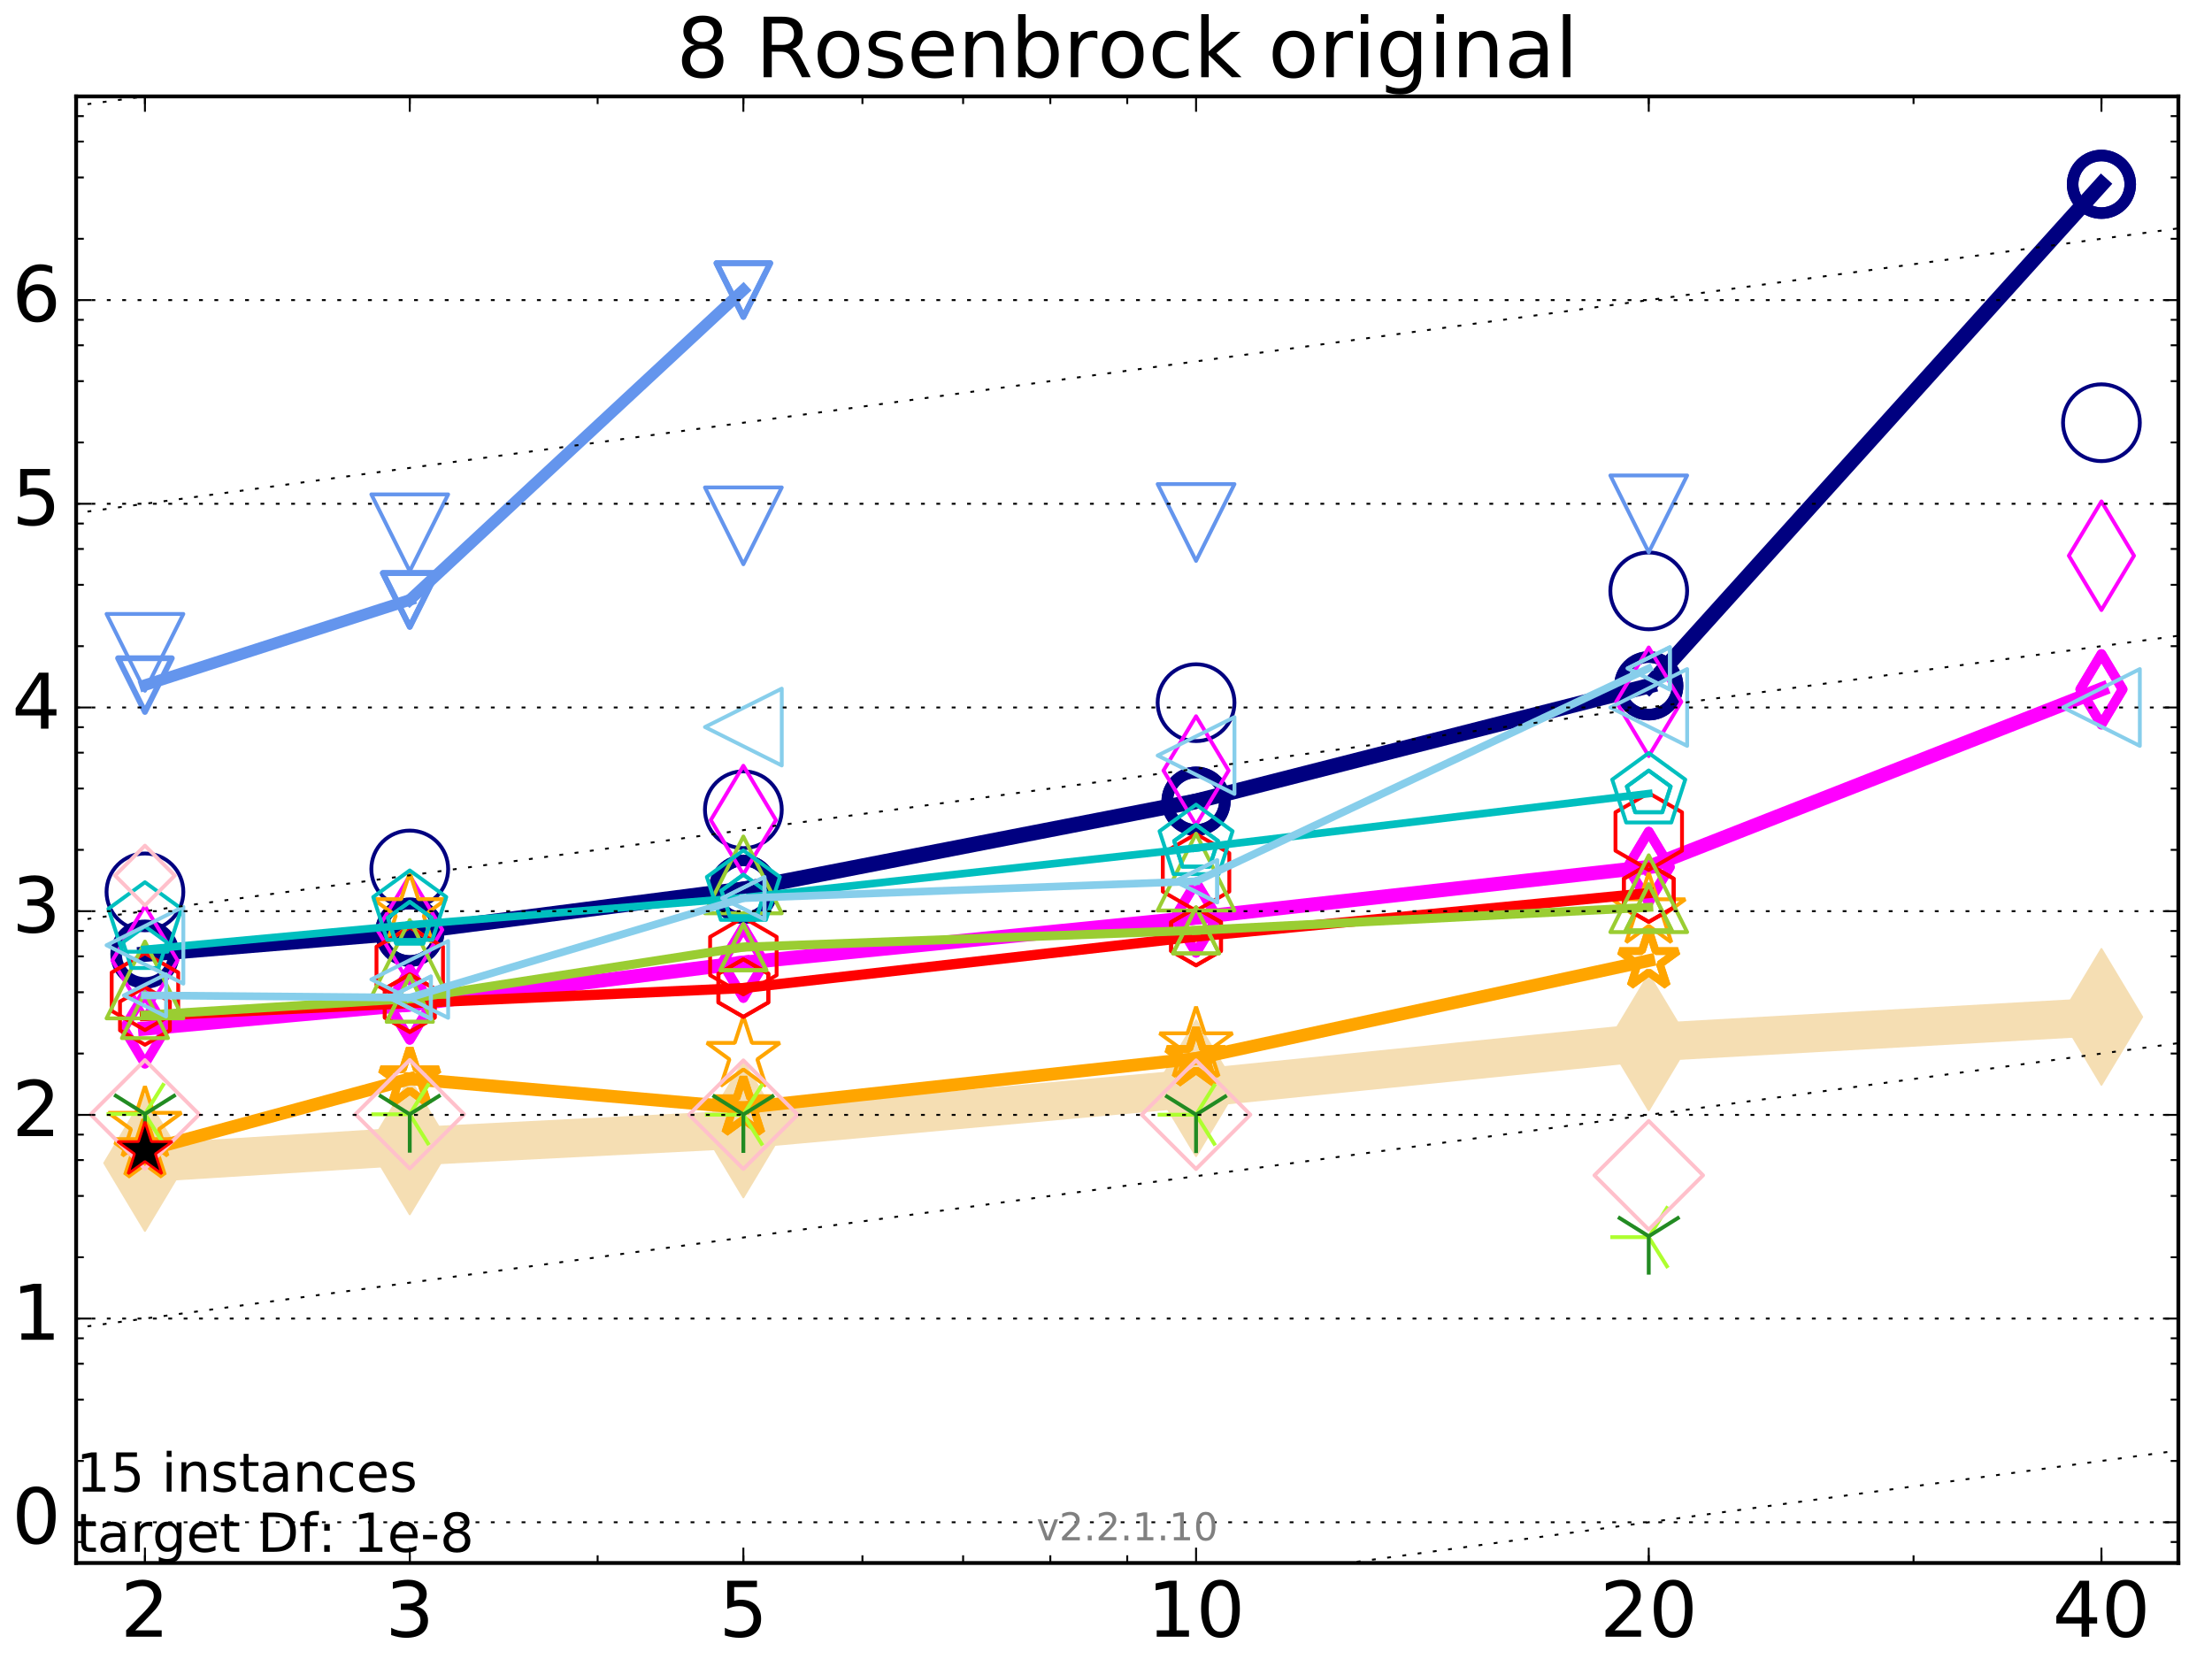 <?xml version="1.0" encoding="utf-8" standalone="no"?>
<!DOCTYPE svg PUBLIC "-//W3C//DTD SVG 1.1//EN"
  "http://www.w3.org/Graphics/SVG/1.1/DTD/svg11.dtd">
<!-- Created with matplotlib (http://matplotlib.org/) -->
<svg height="432pt" version="1.1" viewBox="0 0 576 432" width="576pt" xmlns="http://www.w3.org/2000/svg" xmlns:xlink="http://www.w3.org/1999/xlink">
 <defs>
  <style type="text/css">
*{stroke-linecap:butt;stroke-linejoin:round;stroke-miterlimit:100000;}
  </style>
 </defs>
 <g id="figure_1">
  <g id="patch_1">
   <path d="M 0 432 
L 576 432 
L 576 0 
L 0 0 
z
" style="fill:#ffffff;"/>
  </g>
  <g id="axes_1">
   <g id="patch_2">
    <path d="M 19.825 407 
L 567.24 407 
L 567.24 25.1 
L 19.825 25.1 
z
" style="fill:#ffffff;"/>
   </g>
   <g id="line2d_1">
    <path clip-path="url(#p1a07672bdf)" d="M 37.743 302.857 
L 106.698 298.525 
L 193.571 294.106 
L 311.451 283.378 
L 429.33 271.424 
L 547.209 264.795 
" style="fill:none;stroke:#f5deb3;stroke-linecap:square;stroke-width:10.0;"/>
    <defs>
     <path d="M -0 17.678 
L 10.607 0 
L 0 -17.678 
L -10.607 -0 
z
" id="m23e8ed8eb8" style="stroke:#f5deb3;stroke-linejoin:miter;stroke-width:0.5;"/>
    </defs>
    <g clip-path="url(#p1a07672bdf)">
     <use style="fill:#f5deb3;stroke:#f5deb3;stroke-linejoin:miter;stroke-width:0.5;" x="37.743" xlink:href="#m23e8ed8eb8" y="302.857"/>
     <use style="fill:#f5deb3;stroke:#f5deb3;stroke-linejoin:miter;stroke-width:0.5;" x="106.698" xlink:href="#m23e8ed8eb8" y="298.525"/>
     <use style="fill:#f5deb3;stroke:#f5deb3;stroke-linejoin:miter;stroke-width:0.5;" x="193.571" xlink:href="#m23e8ed8eb8" y="294.106"/>
     <use style="fill:#f5deb3;stroke:#f5deb3;stroke-linejoin:miter;stroke-width:0.5;" x="311.451" xlink:href="#m23e8ed8eb8" y="283.378"/>
     <use style="fill:#f5deb3;stroke:#f5deb3;stroke-linejoin:miter;stroke-width:0.5;" x="429.33" xlink:href="#m23e8ed8eb8" y="271.424"/>
     <use style="fill:#f5deb3;stroke:#f5deb3;stroke-linejoin:miter;stroke-width:0.5;" x="547.209" xlink:href="#m23e8ed8eb8" y="264.795"/>
    </g>
   </g>
   <g id="line2d_2">
    <path clip-path="url(#p1a07672bdf)" d="M 37.743 248.46 
L 106.698 242.742 
" style="fill:none;stroke:#000080;stroke-linecap:square;stroke-width:4.0;"/>
    <defs>
     <path d="M 0 7.5 
C 1.989 7.5 3.897 6.71 5.303 5.303 
C 6.71 3.897 7.5 1.989 7.5 0 
C 7.5 -1.989 6.71 -3.897 5.303 -5.303 
C 3.897 -6.71 1.989 -7.5 0 -7.5 
C -1.989 -7.5 -3.897 -6.71 -5.303 -5.303 
C -6.71 -3.897 -7.5 -1.989 -7.5 0 
C -7.5 1.989 -6.71 3.897 -5.303 5.303 
C -3.897 6.71 -1.989 7.5 0 7.5 
z
" id="ma9cfe99f08" style="stroke:#000080;stroke-width:3.0;"/>
    </defs>
    <g clip-path="url(#p1a07672bdf)">
     <use style="fill:none;stroke:#000080;stroke-width:3.0;" x="37.743" xlink:href="#ma9cfe99f08" y="248.46"/>
     <use style="fill:none;stroke:#000080;stroke-width:3.0;" x="106.698" xlink:href="#ma9cfe99f08" y="242.742"/>
    </g>
   </g>
   <g id="line2d_3">
    <path clip-path="url(#p1a07672bdf)" d="M 106.698 242.742 
L 193.571 231.551 
" style="fill:none;stroke:#000080;stroke-linecap:square;stroke-width:4.0;"/>
    <g clip-path="url(#p1a07672bdf)">
     <use style="fill:none;stroke:#000080;stroke-width:3.0;" x="106.698" xlink:href="#ma9cfe99f08" y="242.742"/>
     <use style="fill:none;stroke:#000080;stroke-width:3.0;" x="193.571" xlink:href="#ma9cfe99f08" y="231.551"/>
    </g>
   </g>
   <g id="line2d_4">
    <path clip-path="url(#p1a07672bdf)" d="M 193.571 231.551 
L 311.451 208.625 
" style="fill:none;stroke:#000080;stroke-linecap:square;stroke-width:4.0;"/>
    <g clip-path="url(#p1a07672bdf)">
     <use style="fill:none;stroke:#000080;stroke-width:3.0;" x="193.571" xlink:href="#ma9cfe99f08" y="231.551"/>
     <use style="fill:none;stroke:#000080;stroke-width:3.0;" x="311.451" xlink:href="#ma9cfe99f08" y="208.625"/>
    </g>
   </g>
   <g id="line2d_5">
    <path clip-path="url(#p1a07672bdf)" d="M 311.451 208.625 
L 429.33 178.59 
" style="fill:none;stroke:#000080;stroke-linecap:square;stroke-width:4.0;"/>
    <g clip-path="url(#p1a07672bdf)">
     <use style="fill:none;stroke:#000080;stroke-width:3.0;" x="311.451" xlink:href="#ma9cfe99f08" y="208.625"/>
     <use style="fill:none;stroke:#000080;stroke-width:3.0;" x="429.33" xlink:href="#ma9cfe99f08" y="178.59"/>
    </g>
   </g>
   <g id="line2d_6">
    <path clip-path="url(#p1a07672bdf)" d="M 429.33 178.59 
L 547.209 47.993 
" style="fill:none;stroke:#000080;stroke-linecap:square;stroke-width:4.0;"/>
    <g clip-path="url(#p1a07672bdf)">
     <use style="fill:none;stroke:#000080;stroke-width:3.0;" x="429.33" xlink:href="#ma9cfe99f08" y="178.59"/>
     <use style="fill:none;stroke:#000080;stroke-width:3.0;" x="547.209" xlink:href="#ma9cfe99f08" y="47.993"/>
    </g>
   </g>
   <g id="line2d_7">
    <path clip-path="url(#p1a07672bdf)" d="M 547.209 47.993 
" style="fill:none;stroke:#000080;stroke-linecap:square;stroke-width:4.0;"/>
    <g clip-path="url(#p1a07672bdf)">
     <use style="fill:none;stroke:#000080;stroke-width:3.0;" x="547.209" xlink:href="#ma9cfe99f08" y="47.993"/>
    </g>
   </g>
   <g id="line2d_8"/>
   <g id="line2d_9">
    <defs>
     <path d="M 0 10 
C 2.652 10 5.196 8.946 7.071 7.071 
C 8.946 5.196 10 2.652 10 0 
C 10 -2.652 8.946 -5.196 7.071 -7.071 
C 5.196 -8.946 2.652 -10 0 -10 
C -2.652 -10 -5.196 -8.946 -7.071 -7.071 
C -8.946 -5.196 -10 -2.652 -10 0 
C -10 2.652 -8.946 5.196 -7.071 7.071 
C -5.196 8.946 -2.652 10 0 10 
z
" id="m7228087811" style="stroke:#000080;"/>
    </defs>
    <g clip-path="url(#p1a07672bdf)">
     <use style="fill:none;stroke:#000080;" x="37.743" xlink:href="#m7228087811" y="232.246"/>
     <use style="fill:none;stroke:#000080;" x="106.698" xlink:href="#m7228087811" y="226.282"/>
     <use style="fill:none;stroke:#000080;" x="193.571" xlink:href="#m7228087811" y="210.853"/>
     <use style="fill:none;stroke:#000080;" x="311.451" xlink:href="#m7228087811" y="182.975"/>
     <use style="fill:none;stroke:#000080;" x="429.33" xlink:href="#m7228087811" y="153.867"/>
     <use style="fill:none;stroke:#000080;" x="547.209" xlink:href="#m7228087811" y="110.076"/>
    </g>
   </g>
   <g id="line2d_10">
    <path clip-path="url(#p1a07672bdf)" d="M 37.743 267.835 
L 106.698 261.576 
" style="fill:none;stroke:#ff00ff;stroke-linecap:square;stroke-width:3.667;"/>
    <defs>
     <path d="M -0 9.192 
L 5.515 0 
L 0 -9.192 
L -5.515 -0 
z
" id="m9c3cc35ede" style="stroke:#ff00ff;stroke-linejoin:miter;stroke-width:2.5;"/>
    </defs>
    <g clip-path="url(#p1a07672bdf)">
     <use style="fill:none;stroke:#ff00ff;stroke-linejoin:miter;stroke-width:2.5;" x="37.743" xlink:href="#m9c3cc35ede" y="267.835"/>
     <use style="fill:none;stroke:#ff00ff;stroke-linejoin:miter;stroke-width:2.5;" x="106.698" xlink:href="#m9c3cc35ede" y="261.576"/>
    </g>
   </g>
   <g id="line2d_11">
    <path clip-path="url(#p1a07672bdf)" d="M 106.698 261.576 
L 193.571 250.683 
" style="fill:none;stroke:#ff00ff;stroke-linecap:square;stroke-width:3.667;"/>
    <g clip-path="url(#p1a07672bdf)">
     <use style="fill:none;stroke:#ff00ff;stroke-linejoin:miter;stroke-width:2.5;" x="106.698" xlink:href="#m9c3cc35ede" y="261.576"/>
     <use style="fill:none;stroke:#ff00ff;stroke-linejoin:miter;stroke-width:2.5;" x="193.571" xlink:href="#m9c3cc35ede" y="250.683"/>
    </g>
   </g>
   <g id="line2d_12">
    <path clip-path="url(#p1a07672bdf)" d="M 193.571 250.683 
L 311.451 238.922 
" style="fill:none;stroke:#ff00ff;stroke-linecap:square;stroke-width:3.667;"/>
    <g clip-path="url(#p1a07672bdf)">
     <use style="fill:none;stroke:#ff00ff;stroke-linejoin:miter;stroke-width:2.5;" x="193.571" xlink:href="#m9c3cc35ede" y="250.683"/>
     <use style="fill:none;stroke:#ff00ff;stroke-linejoin:miter;stroke-width:2.5;" x="311.451" xlink:href="#m9c3cc35ede" y="238.922"/>
    </g>
   </g>
   <g id="line2d_13">
    <path clip-path="url(#p1a07672bdf)" d="M 311.451 238.922 
L 429.33 225.752 
" style="fill:none;stroke:#ff00ff;stroke-linecap:square;stroke-width:3.667;"/>
    <g clip-path="url(#p1a07672bdf)">
     <use style="fill:none;stroke:#ff00ff;stroke-linejoin:miter;stroke-width:2.5;" x="311.451" xlink:href="#m9c3cc35ede" y="238.922"/>
     <use style="fill:none;stroke:#ff00ff;stroke-linejoin:miter;stroke-width:2.5;" x="429.33" xlink:href="#m9c3cc35ede" y="225.752"/>
    </g>
   </g>
   <g id="line2d_14">
    <path clip-path="url(#p1a07672bdf)" d="M 429.33 225.752 
L 547.209 179.497 
" style="fill:none;stroke:#ff00ff;stroke-linecap:square;stroke-width:3.667;"/>
    <g clip-path="url(#p1a07672bdf)">
     <use style="fill:none;stroke:#ff00ff;stroke-linejoin:miter;stroke-width:2.5;" x="429.33" xlink:href="#m9c3cc35ede" y="225.752"/>
     <use style="fill:none;stroke:#ff00ff;stroke-linejoin:miter;stroke-width:2.5;" x="547.209" xlink:href="#m9c3cc35ede" y="179.497"/>
    </g>
   </g>
   <g id="line2d_15">
    <path clip-path="url(#p1a07672bdf)" d="M 547.209 179.497 
" style="fill:none;stroke:#ff00ff;stroke-linecap:square;stroke-width:3.667;"/>
    <g clip-path="url(#p1a07672bdf)">
     <use style="fill:none;stroke:#ff00ff;stroke-linejoin:miter;stroke-width:2.5;" x="547.209" xlink:href="#m9c3cc35ede" y="179.497"/>
    </g>
   </g>
   <g id="line2d_16"/>
   <g id="line2d_17">
    <defs>
     <path d="M -0 14.142 
L 8.485 0 
L -0 -14.142 
L -8.485 -0 
z
" id="m930fcee9bc" style="stroke:#ff00ff;stroke-linejoin:miter;"/>
    </defs>
    <g clip-path="url(#p1a07672bdf)">
     <use style="fill:none;stroke:#ff00ff;stroke-linejoin:miter;" x="37.743" xlink:href="#m930fcee9bc" y="250.095"/>
     <use style="fill:none;stroke:#ff00ff;stroke-linejoin:miter;" x="106.698" xlink:href="#m930fcee9bc" y="242.111"/>
     <use style="fill:none;stroke:#ff00ff;stroke-linejoin:miter;" x="193.571" xlink:href="#m930fcee9bc" y="213.544"/>
     <use style="fill:none;stroke:#ff00ff;stroke-linejoin:miter;" x="311.451" xlink:href="#m930fcee9bc" y="200.653"/>
     <use style="fill:none;stroke:#ff00ff;stroke-linejoin:miter;" x="429.33" xlink:href="#m930fcee9bc" y="182.744"/>
     <use style="fill:none;stroke:#ff00ff;stroke-linejoin:miter;" x="547.209" xlink:href="#m930fcee9bc" y="144.707"/>
    </g>
   </g>
   <g id="line2d_18">
    <path clip-path="url(#p1a07672bdf)" d="M 37.743 299.591 
L 106.698 280.917 
" style="fill:none;stroke:#ffa500;stroke-linecap:square;stroke-width:3.333;"/>
    <defs>
     <path d="M 0 -8 
L -1.796 -2.472 
L -7.608 -2.472 
L -2.906 0.944 
L -4.702 6.472 
L -0 3.056 
L 4.702 6.472 
L 2.906 0.944 
L 7.608 -2.472 
L 1.796 -2.472 
z
" id="m5241d35a13" style="stroke:#ffa500;stroke-linejoin:bevel;stroke-width:2.0;"/>
    </defs>
    <g clip-path="url(#p1a07672bdf)">
     <use style="fill:none;stroke:#ffa500;stroke-linejoin:bevel;stroke-width:2.0;" x="37.743" xlink:href="#m5241d35a13" y="299.591"/>
     <use style="fill:none;stroke:#ffa500;stroke-linejoin:bevel;stroke-width:2.0;" x="106.698" xlink:href="#m5241d35a13" y="280.917"/>
    </g>
   </g>
   <g id="line2d_19">
    <path clip-path="url(#p1a07672bdf)" d="M 106.698 280.917 
L 193.571 288.439 
" style="fill:none;stroke:#ffa500;stroke-linecap:square;stroke-width:3.333;"/>
    <g clip-path="url(#p1a07672bdf)">
     <use style="fill:none;stroke:#ffa500;stroke-linejoin:bevel;stroke-width:2.0;" x="106.698" xlink:href="#m5241d35a13" y="280.917"/>
     <use style="fill:none;stroke:#ffa500;stroke-linejoin:bevel;stroke-width:2.0;" x="193.571" xlink:href="#m5241d35a13" y="288.439"/>
    </g>
   </g>
   <g id="line2d_20">
    <path clip-path="url(#p1a07672bdf)" d="M 193.571 288.439 
L 311.451 275.613 
" style="fill:none;stroke:#ffa500;stroke-linecap:square;stroke-width:3.333;"/>
    <g clip-path="url(#p1a07672bdf)">
     <use style="fill:none;stroke:#ffa500;stroke-linejoin:bevel;stroke-width:2.0;" x="193.571" xlink:href="#m5241d35a13" y="288.439"/>
     <use style="fill:none;stroke:#ffa500;stroke-linejoin:bevel;stroke-width:2.0;" x="311.451" xlink:href="#m5241d35a13" y="275.613"/>
    </g>
   </g>
   <g id="line2d_21">
    <path clip-path="url(#p1a07672bdf)" d="M 311.451 275.613 
L 429.33 250.136 
" style="fill:none;stroke:#ffa500;stroke-linecap:square;stroke-width:3.333;"/>
    <g clip-path="url(#p1a07672bdf)">
     <use style="fill:none;stroke:#ffa500;stroke-linejoin:bevel;stroke-width:2.0;" x="311.451" xlink:href="#m5241d35a13" y="275.613"/>
     <use style="fill:none;stroke:#ffa500;stroke-linejoin:bevel;stroke-width:2.0;" x="429.33" xlink:href="#m5241d35a13" y="250.136"/>
    </g>
   </g>
   <g id="line2d_22">
    <path clip-path="url(#p1a07672bdf)" d="M 429.33 250.136 
" style="fill:none;stroke:#ffa500;stroke-linecap:square;stroke-width:3.333;"/>
    <g clip-path="url(#p1a07672bdf)">
     <use style="fill:none;stroke:#ffa500;stroke-linejoin:bevel;stroke-width:2.0;" x="429.33" xlink:href="#m5241d35a13" y="250.136"/>
    </g>
   </g>
   <g id="line2d_23"/>
   <g id="line2d_24">
    <defs>
     <path d="M 0 -10 
L -2.245 -3.09 
L -9.511 -3.09 
L -3.633 1.18 
L -5.878 8.09 
L -0 3.82 
L 5.878 8.09 
L 3.633 1.18 
L 9.511 -3.09 
L 2.245 -3.09 
z
" id="m247eda50a6" style="stroke:#ffa500;stroke-linejoin:bevel;"/>
    </defs>
    <g clip-path="url(#p1a07672bdf)">
     <use style="fill:none;stroke:#ffa500;stroke-linejoin:bevel;" x="37.743" xlink:href="#m247eda50a6" y="292.864"/>
     <use style="fill:none;stroke:#ffa500;stroke-linejoin:bevel;" x="106.698" xlink:href="#m247eda50a6" y="237.236"/>
     <use style="fill:none;stroke:#ffa500;stroke-linejoin:bevel;" x="193.571" xlink:href="#m247eda50a6" y="274.666"/>
     <use style="fill:none;stroke:#ffa500;stroke-linejoin:bevel;" x="311.451" xlink:href="#m247eda50a6" y="272.156"/>
     <use style="fill:none;stroke:#ffa500;stroke-linejoin:bevel;" x="429.33" xlink:href="#m247eda50a6" y="237.264"/>
    </g>
   </g>
   <g id="line2d_25">
    <path clip-path="url(#p1a07672bdf)" d="M 37.743 178.398 
L 106.698 156.221 
" style="fill:none;stroke:#6495ed;stroke-linecap:square;stroke-width:3.0;"/>
    <defs>
     <path d="M -0 7 
L 7 -7 
L -7 -7 
z
" id="mc82a1d180b" style="stroke:#6495ed;stroke-linejoin:miter;stroke-width:1.5;"/>
    </defs>
    <g clip-path="url(#p1a07672bdf)">
     <use style="fill:none;stroke:#6495ed;stroke-linejoin:miter;stroke-width:1.5;" x="37.743" xlink:href="#mc82a1d180b" y="178.398"/>
     <use style="fill:none;stroke:#6495ed;stroke-linejoin:miter;stroke-width:1.5;" x="106.698" xlink:href="#mc82a1d180b" y="156.221"/>
    </g>
   </g>
   <g id="line2d_26">
    <path clip-path="url(#p1a07672bdf)" d="M 106.698 156.221 
L 193.571 75.526 
" style="fill:none;stroke:#6495ed;stroke-linecap:square;stroke-width:3.0;"/>
    <g clip-path="url(#p1a07672bdf)">
     <use style="fill:none;stroke:#6495ed;stroke-linejoin:miter;stroke-width:1.5;" x="106.698" xlink:href="#mc82a1d180b" y="156.221"/>
     <use style="fill:none;stroke:#6495ed;stroke-linejoin:miter;stroke-width:1.5;" x="193.571" xlink:href="#mc82a1d180b" y="75.526"/>
    </g>
   </g>
   <g id="line2d_27">
    <path clip-path="url(#p1a07672bdf)" d="M 193.571 75.526 
" style="fill:none;stroke:#6495ed;stroke-linecap:square;stroke-width:3.0;"/>
    <g clip-path="url(#p1a07672bdf)">
     <use style="fill:none;stroke:#6495ed;stroke-linejoin:miter;stroke-width:1.5;" x="193.571" xlink:href="#mc82a1d180b" y="75.526"/>
    </g>
   </g>
   <g id="line2d_28"/>
   <g id="line2d_29">
    <defs>
     <path d="M -0 10 
L 10 -10 
L -10 -10 
z
" id="m29d9d144a5" style="stroke:#6495ed;stroke-linejoin:miter;"/>
    </defs>
    <g clip-path="url(#p1a07672bdf)">
     <use style="fill:none;stroke:#6495ed;stroke-linejoin:miter;" x="37.743" xlink:href="#m29d9d144a5" y="169.875"/>
     <use style="fill:none;stroke:#6495ed;stroke-linejoin:miter;" x="106.698" xlink:href="#m29d9d144a5" y="138.734"/>
     <use style="fill:none;stroke:#6495ed;stroke-linejoin:miter;" x="193.571" xlink:href="#m29d9d144a5" y="136.929"/>
     <use style="fill:none;stroke:#6495ed;stroke-linejoin:miter;" x="311.451" xlink:href="#m29d9d144a5" y="136.054"/>
     <use style="fill:none;stroke:#6495ed;stroke-linejoin:miter;" x="429.33" xlink:href="#m29d9d144a5" y="133.809"/>
    </g>
   </g>
   <g id="line2d_30">
    <path clip-path="url(#p1a07672bdf)" d="M 37.743 264.555 
L 106.698 261.222 
" style="fill:none;stroke:#ff0000;stroke-linecap:square;stroke-width:2.667;"/>
    <defs>
     <path d="M 0 -7.5 
L -6.495 -3.75 
L -6.495 3.75 
L -0 7.5 
L 6.495 3.75 
L 6.495 -3.75 
z
" id="m6ab6b276d9" style="stroke:#ff0000;stroke-linejoin:miter;"/>
    </defs>
    <g clip-path="url(#p1a07672bdf)">
     <use style="fill:none;stroke:#ff0000;stroke-linejoin:miter;" x="37.743" xlink:href="#m6ab6b276d9" y="264.555"/>
     <use style="fill:none;stroke:#ff0000;stroke-linejoin:miter;" x="106.698" xlink:href="#m6ab6b276d9" y="261.222"/>
    </g>
   </g>
   <g id="line2d_31">
    <path clip-path="url(#p1a07672bdf)" d="M 106.698 261.222 
L 193.571 257.29 
" style="fill:none;stroke:#ff0000;stroke-linecap:square;stroke-width:2.667;"/>
    <g clip-path="url(#p1a07672bdf)">
     <use style="fill:none;stroke:#ff0000;stroke-linejoin:miter;" x="106.698" xlink:href="#m6ab6b276d9" y="261.222"/>
     <use style="fill:none;stroke:#ff0000;stroke-linejoin:miter;" x="193.571" xlink:href="#m6ab6b276d9" y="257.29"/>
    </g>
   </g>
   <g id="line2d_32">
    <path clip-path="url(#p1a07672bdf)" d="M 193.571 257.29 
L 311.451 243.882 
" style="fill:none;stroke:#ff0000;stroke-linecap:square;stroke-width:2.667;"/>
    <g clip-path="url(#p1a07672bdf)">
     <use style="fill:none;stroke:#ff0000;stroke-linejoin:miter;" x="193.571" xlink:href="#m6ab6b276d9" y="257.29"/>
     <use style="fill:none;stroke:#ff0000;stroke-linejoin:miter;" x="311.451" xlink:href="#m6ab6b276d9" y="243.882"/>
    </g>
   </g>
   <g id="line2d_33">
    <path clip-path="url(#p1a07672bdf)" d="M 311.451 243.882 
L 429.33 232.559 
" style="fill:none;stroke:#ff0000;stroke-linecap:square;stroke-width:2.667;"/>
    <g clip-path="url(#p1a07672bdf)">
     <use style="fill:none;stroke:#ff0000;stroke-linejoin:miter;" x="311.451" xlink:href="#m6ab6b276d9" y="243.882"/>
     <use style="fill:none;stroke:#ff0000;stroke-linejoin:miter;" x="429.33" xlink:href="#m6ab6b276d9" y="232.559"/>
    </g>
   </g>
   <g id="line2d_34">
    <path clip-path="url(#p1a07672bdf)" d="M 429.33 232.559 
" style="fill:none;stroke:#ff0000;stroke-linecap:square;stroke-width:2.667;"/>
    <g clip-path="url(#p1a07672bdf)">
     <use style="fill:none;stroke:#ff0000;stroke-linejoin:miter;" x="429.33" xlink:href="#m6ab6b276d9" y="232.559"/>
    </g>
   </g>
   <g id="line2d_35"/>
   <g id="line2d_36">
    <defs>
     <path d="M 0 -10 
L -8.66 -5 
L -8.66 5 
L -0 10 
L 8.66 5 
L 8.66 -5 
z
" id="m817ea64b78" style="stroke:#ff0000;stroke-linejoin:miter;"/>
    </defs>
    <g clip-path="url(#p1a07672bdf)">
     <use style="fill:none;stroke:#ff0000;stroke-linejoin:miter;" x="37.743" xlink:href="#m817ea64b78" y="258.231"/>
     <use style="fill:none;stroke:#ff0000;stroke-linejoin:miter;" x="106.698" xlink:href="#m817ea64b78" y="251.504"/>
     <use style="fill:none;stroke:#ff0000;stroke-linejoin:miter;" x="193.571" xlink:href="#m817ea64b78" y="248.95"/>
     <use style="fill:none;stroke:#ff0000;stroke-linejoin:miter;" x="311.451" xlink:href="#m817ea64b78" y="227.164"/>
     <use style="fill:none;stroke:#ff0000;stroke-linejoin:miter;" x="429.33" xlink:href="#m817ea64b78" y="216.513"/>
    </g>
   </g>
   <g id="line2d_37">
    <path clip-path="url(#p1a07672bdf)" d="M 37.743 264.323 
L 106.698 260.072 
" style="fill:none;stroke:#9acd32;stroke-linecap:square;stroke-width:2.333;"/>
    <defs>
     <path d="M 0 -6 
L -6 6 
L 6 6 
z
" id="m6509fc4347" style="stroke:#9acd32;stroke-linejoin:miter;"/>
    </defs>
    <g clip-path="url(#p1a07672bdf)">
     <use style="fill:none;stroke:#9acd32;stroke-linejoin:miter;" x="37.743" xlink:href="#m6509fc4347" y="264.323"/>
     <use style="fill:none;stroke:#9acd32;stroke-linejoin:miter;" x="106.698" xlink:href="#m6509fc4347" y="260.072"/>
    </g>
   </g>
   <g id="line2d_38">
    <path clip-path="url(#p1a07672bdf)" d="M 106.698 260.072 
L 193.571 246.641 
" style="fill:none;stroke:#9acd32;stroke-linecap:square;stroke-width:2.333;"/>
    <g clip-path="url(#p1a07672bdf)">
     <use style="fill:none;stroke:#9acd32;stroke-linejoin:miter;" x="106.698" xlink:href="#m6509fc4347" y="260.072"/>
     <use style="fill:none;stroke:#9acd32;stroke-linejoin:miter;" x="193.571" xlink:href="#m6509fc4347" y="246.641"/>
    </g>
   </g>
   <g id="line2d_39">
    <path clip-path="url(#p1a07672bdf)" d="M 193.571 246.641 
L 311.451 242.261 
" style="fill:none;stroke:#9acd32;stroke-linecap:square;stroke-width:2.333;"/>
    <g clip-path="url(#p1a07672bdf)">
     <use style="fill:none;stroke:#9acd32;stroke-linejoin:miter;" x="193.571" xlink:href="#m6509fc4347" y="246.641"/>
     <use style="fill:none;stroke:#9acd32;stroke-linejoin:miter;" x="311.451" xlink:href="#m6509fc4347" y="242.261"/>
    </g>
   </g>
   <g id="line2d_40">
    <path clip-path="url(#p1a07672bdf)" d="M 311.451 242.261 
L 429.33 236.264 
" style="fill:none;stroke:#9acd32;stroke-linecap:square;stroke-width:2.333;"/>
    <g clip-path="url(#p1a07672bdf)">
     <use style="fill:none;stroke:#9acd32;stroke-linejoin:miter;" x="311.451" xlink:href="#m6509fc4347" y="242.261"/>
     <use style="fill:none;stroke:#9acd32;stroke-linejoin:miter;" x="429.33" xlink:href="#m6509fc4347" y="236.264"/>
    </g>
   </g>
   <g id="line2d_41">
    <path clip-path="url(#p1a07672bdf)" d="M 429.33 236.264 
" style="fill:none;stroke:#9acd32;stroke-linecap:square;stroke-width:2.333;"/>
    <g clip-path="url(#p1a07672bdf)">
     <use style="fill:none;stroke:#9acd32;stroke-linejoin:miter;" x="429.33" xlink:href="#m6509fc4347" y="236.264"/>
    </g>
   </g>
   <g id="line2d_42"/>
   <g id="line2d_43">
    <defs>
     <path d="M 0 -10 
L -10 10 
L 10 10 
z
" id="m125804fab0" style="stroke:#9acd32;stroke-linejoin:miter;"/>
    </defs>
    <g clip-path="url(#p1a07672bdf)">
     <use style="fill:none;stroke:#9acd32;stroke-linejoin:miter;" x="37.743" xlink:href="#m125804fab0" y="255.18"/>
     <use style="fill:none;stroke:#9acd32;stroke-linejoin:miter;" x="106.698" xlink:href="#m125804fab0" y="249.578"/>
     <use style="fill:none;stroke:#9acd32;stroke-linejoin:miter;" x="193.571" xlink:href="#m125804fab0" y="227.819"/>
     <use style="fill:none;stroke:#9acd32;stroke-linejoin:miter;" x="311.451" xlink:href="#m125804fab0" y="227.091"/>
     <use style="fill:none;stroke:#9acd32;stroke-linejoin:miter;" x="429.33" xlink:href="#m125804fab0" y="232.719"/>
    </g>
   </g>
   <g id="line2d_44">
    <path clip-path="url(#p1a07672bdf)" d="M 37.743 247.21 
L 106.698 240.83 
" style="fill:none;stroke:#00bfbf;stroke-linecap:square;stroke-width:2.0;"/>
    <defs>
     <path d="M 0 -6 
L -5.706 -1.854 
L -3.527 4.854 
L 3.527 4.854 
L 5.706 -1.854 
z
" id="m49e7ff04f6" style="stroke:#00bfbf;stroke-linejoin:miter;"/>
    </defs>
    <g clip-path="url(#p1a07672bdf)">
     <use style="fill:none;stroke:#00bfbf;stroke-linejoin:miter;" x="37.743" xlink:href="#m49e7ff04f6" y="247.21"/>
     <use style="fill:none;stroke:#00bfbf;stroke-linejoin:miter;" x="106.698" xlink:href="#m49e7ff04f6" y="240.83"/>
    </g>
   </g>
   <g id="line2d_45">
    <path clip-path="url(#p1a07672bdf)" d="M 106.698 240.83 
L 193.571 233.761 
" style="fill:none;stroke:#00bfbf;stroke-linecap:square;stroke-width:2.0;"/>
    <g clip-path="url(#p1a07672bdf)">
     <use style="fill:none;stroke:#00bfbf;stroke-linejoin:miter;" x="106.698" xlink:href="#m49e7ff04f6" y="240.83"/>
     <use style="fill:none;stroke:#00bfbf;stroke-linejoin:miter;" x="193.571" xlink:href="#m49e7ff04f6" y="233.761"/>
    </g>
   </g>
   <g id="line2d_46">
    <path clip-path="url(#p1a07672bdf)" d="M 193.571 233.761 
L 311.451 220.822 
" style="fill:none;stroke:#00bfbf;stroke-linecap:square;stroke-width:2.0;"/>
    <g clip-path="url(#p1a07672bdf)">
     <use style="fill:none;stroke:#00bfbf;stroke-linejoin:miter;" x="193.571" xlink:href="#m49e7ff04f6" y="233.761"/>
     <use style="fill:none;stroke:#00bfbf;stroke-linejoin:miter;" x="311.451" xlink:href="#m49e7ff04f6" y="220.822"/>
    </g>
   </g>
   <g id="line2d_47">
    <path clip-path="url(#p1a07672bdf)" d="M 311.451 220.822 
L 429.33 206.654 
" style="fill:none;stroke:#00bfbf;stroke-linecap:square;stroke-width:2.0;"/>
    <g clip-path="url(#p1a07672bdf)">
     <use style="fill:none;stroke:#00bfbf;stroke-linejoin:miter;" x="311.451" xlink:href="#m49e7ff04f6" y="220.822"/>
     <use style="fill:none;stroke:#00bfbf;stroke-linejoin:miter;" x="429.33" xlink:href="#m49e7ff04f6" y="206.654"/>
    </g>
   </g>
   <g id="line2d_48">
    <path clip-path="url(#p1a07672bdf)" d="M 429.33 206.654 
" style="fill:none;stroke:#00bfbf;stroke-linecap:square;stroke-width:2.0;"/>
    <g clip-path="url(#p1a07672bdf)">
     <use style="fill:none;stroke:#00bfbf;stroke-linejoin:miter;" x="429.33" xlink:href="#m49e7ff04f6" y="206.654"/>
    </g>
   </g>
   <g id="line2d_49"/>
   <g id="line2d_50">
    <defs>
     <path d="M 0 -10 
L -9.511 -3.09 
L -5.878 8.09 
L 5.878 8.09 
L 9.511 -3.09 
z
" id="mcfbcb5e179" style="stroke:#00bfbf;stroke-linejoin:miter;"/>
    </defs>
    <g clip-path="url(#p1a07672bdf)">
     <use style="fill:none;stroke:#00bfbf;stroke-linejoin:miter;" x="37.743" xlink:href="#mcfbcb5e179" y="239.732"/>
     <use style="fill:none;stroke:#00bfbf;stroke-linejoin:miter;" x="106.698" xlink:href="#mcfbcb5e179" y="236.66"/>
     <use style="fill:none;stroke:#00bfbf;stroke-linejoin:miter;" x="193.571" xlink:href="#mcfbcb5e179" y="231.444"/>
     <use style="fill:none;stroke:#00bfbf;stroke-linejoin:miter;" x="311.451" xlink:href="#mcfbcb5e179" y="219.526"/>
     <use style="fill:none;stroke:#00bfbf;stroke-linejoin:miter;" x="429.33" xlink:href="#mcfbcb5e179" y="206.085"/>
    </g>
   </g>
   <g id="line2d_51"/>
   <g id="line2d_52">
    <defs>
     <path d="M 0 0 
L -10 -0 
M 0 0 
L 5 8 
M 0 0 
L 5 -8 
" id="m42b193fbd8" style="stroke:#adff2f;"/>
    </defs>
    <g clip-path="url(#p1a07672bdf)">
     <use style="fill:none;stroke:#adff2f;" x="37.743" xlink:href="#m42b193fbd8" y="290.079"/>
     <use style="fill:none;stroke:#adff2f;" x="106.698" xlink:href="#m42b193fbd8" y="290.155"/>
     <use style="fill:none;stroke:#adff2f;" x="193.571" xlink:href="#m42b193fbd8" y="290.262"/>
     <use style="fill:none;stroke:#adff2f;" x="311.451" xlink:href="#m42b193fbd8" y="290.262"/>
     <use style="fill:none;stroke:#adff2f;" x="429.33" xlink:href="#m42b193fbd8" y="322.151"/>
    </g>
   </g>
   <g id="line2d_53"/>
   <g id="line2d_54">
    <defs>
     <path d="M 0 0 
L 0 10 
M 0 0 
L 8 -5 
M 0 0 
L -8 -5 
" id="m25c72aa350" style="stroke:#228b22;"/>
    </defs>
    <g clip-path="url(#p1a07672bdf)">
     <use style="fill:none;stroke:#228b22;" x="37.743" xlink:href="#m25c72aa350" y="290.079"/>
     <use style="fill:none;stroke:#228b22;" x="106.698" xlink:href="#m25c72aa350" y="290.155"/>
     <use style="fill:none;stroke:#228b22;" x="193.571" xlink:href="#m25c72aa350" y="290.216"/>
     <use style="fill:none;stroke:#228b22;" x="311.451" xlink:href="#m25c72aa350" y="290.262"/>
     <use style="fill:none;stroke:#228b22;" x="429.33" xlink:href="#m25c72aa350" y="321.922"/>
    </g>
   </g>
   <g id="line2d_55">
    <path clip-path="url(#p1a07672bdf)" d="M 37.743 227.988 
" style="fill:none;stroke:#ffc0cb;stroke-linecap:square;stroke-width:2.0;"/>
    <defs>
     <path d="M -0 7.778 
L 7.778 0 
L 0 -7.778 
L -7.778 -0 
z
" id="mede536e298" style="stroke:#ffc0cb;stroke-linejoin:miter;"/>
    </defs>
    <g clip-path="url(#p1a07672bdf)">
     <use style="fill:none;stroke:#ffc0cb;stroke-linejoin:miter;" x="37.743" xlink:href="#mede536e298" y="227.988"/>
    </g>
   </g>
   <g id="line2d_56"/>
   <g id="line2d_57">
    <defs>
     <path d="M -0 14.142 
L 14.142 0 
L 0 -14.142 
L -14.142 -0 
z
" id="m731d9237fb" style="stroke:#ffc0cb;stroke-linejoin:miter;"/>
    </defs>
    <g clip-path="url(#p1a07672bdf)">
     <use style="fill:none;stroke:#ffc0cb;stroke-linejoin:miter;" x="37.743" xlink:href="#m731d9237fb" y="290.193"/>
     <use style="fill:none;stroke:#ffc0cb;stroke-linejoin:miter;" x="106.698" xlink:href="#m731d9237fb" y="290.155"/>
     <use style="fill:none;stroke:#ffc0cb;stroke-linejoin:miter;" x="193.571" xlink:href="#m731d9237fb" y="290.262"/>
     <use style="fill:none;stroke:#ffc0cb;stroke-linejoin:miter;" x="311.451" xlink:href="#m731d9237fb" y="290.262"/>
     <use style="fill:none;stroke:#ffc0cb;stroke-linejoin:miter;" x="429.33" xlink:href="#m731d9237fb" y="306.046"/>
    </g>
   </g>
   <g id="line2d_58">
    <path clip-path="url(#p1a07672bdf)" d="M 37.743 259.193 
L 106.698 259.775 
" style="fill:none;stroke:#87ceeb;stroke-linecap:square;stroke-width:2.0;"/>
    <defs>
     <path d="M -5.5 -0 
L 5.5 5.5 
L 5.5 -5.5 
z
" id="mbbf0997260" style="stroke:#87ceeb;stroke-linejoin:miter;"/>
    </defs>
    <g clip-path="url(#p1a07672bdf)">
     <use style="fill:none;stroke:#87ceeb;stroke-linejoin:miter;" x="37.743" xlink:href="#mbbf0997260" y="259.193"/>
     <use style="fill:none;stroke:#87ceeb;stroke-linejoin:miter;" x="106.698" xlink:href="#mbbf0997260" y="259.775"/>
    </g>
   </g>
   <g id="line2d_59">
    <path clip-path="url(#p1a07672bdf)" d="M 106.698 259.775 
L 193.571 233.89 
" style="fill:none;stroke:#87ceeb;stroke-linecap:square;stroke-width:2.0;"/>
    <g clip-path="url(#p1a07672bdf)">
     <use style="fill:none;stroke:#87ceeb;stroke-linejoin:miter;" x="106.698" xlink:href="#mbbf0997260" y="259.775"/>
     <use style="fill:none;stroke:#87ceeb;stroke-linejoin:miter;" x="193.571" xlink:href="#mbbf0997260" y="233.89"/>
    </g>
   </g>
   <g id="line2d_60">
    <path clip-path="url(#p1a07672bdf)" d="M 193.571 233.89 
L 311.451 229.486 
" style="fill:none;stroke:#87ceeb;stroke-linecap:square;stroke-width:2.0;"/>
    <g clip-path="url(#p1a07672bdf)">
     <use style="fill:none;stroke:#87ceeb;stroke-linejoin:miter;" x="193.571" xlink:href="#mbbf0997260" y="233.89"/>
     <use style="fill:none;stroke:#87ceeb;stroke-linejoin:miter;" x="311.451" xlink:href="#mbbf0997260" y="229.486"/>
    </g>
   </g>
   <g id="line2d_61">
    <path clip-path="url(#p1a07672bdf)" d="M 311.451 229.486 
L 429.33 174.031 
" style="fill:none;stroke:#87ceeb;stroke-linecap:square;stroke-width:2.0;"/>
    <g clip-path="url(#p1a07672bdf)">
     <use style="fill:none;stroke:#87ceeb;stroke-linejoin:miter;" x="311.451" xlink:href="#mbbf0997260" y="229.486"/>
     <use style="fill:none;stroke:#87ceeb;stroke-linejoin:miter;" x="429.33" xlink:href="#mbbf0997260" y="174.031"/>
    </g>
   </g>
   <g id="line2d_62">
    <path clip-path="url(#p1a07672bdf)" d="M 429.33 174.031 
" style="fill:none;stroke:#87ceeb;stroke-linecap:square;stroke-width:2.0;"/>
    <g clip-path="url(#p1a07672bdf)">
     <use style="fill:none;stroke:#87ceeb;stroke-linejoin:miter;" x="429.33" xlink:href="#mbbf0997260" y="174.031"/>
    </g>
   </g>
   <g id="line2d_63"/>
   <g id="line2d_64">
    <defs>
     <path d="M -10 -0 
L 10 10 
L 10 -10 
z
" id="mcd2a9e6585" style="stroke:#87ceeb;stroke-linejoin:miter;"/>
    </defs>
    <g clip-path="url(#p1a07672bdf)">
     <use style="fill:none;stroke:#87ceeb;stroke-linejoin:miter;" x="37.743" xlink:href="#mcd2a9e6585" y="246.134"/>
     <use style="fill:none;stroke:#87ceeb;stroke-linejoin:miter;" x="106.698" xlink:href="#mcd2a9e6585" y="255.038"/>
     <use style="fill:none;stroke:#87ceeb;stroke-linejoin:miter;" x="193.571" xlink:href="#mcd2a9e6585" y="189.323"/>
     <use style="fill:none;stroke:#87ceeb;stroke-linejoin:miter;" x="311.451" xlink:href="#mcd2a9e6585" y="196.736"/>
     <use style="fill:none;stroke:#87ceeb;stroke-linejoin:miter;" x="429.33" xlink:href="#mcd2a9e6585" y="184.225"/>
     <use style="fill:none;stroke:#87ceeb;stroke-linejoin:miter;" x="547.209" xlink:href="#mcd2a9e6585" y="184.225"/>
    </g>
   </g>
   <g id="line2d_65">
    <defs>
     <path d="M 0 -7.5 
L -1.684 -2.318 
L -7.133 -2.318 
L -2.725 0.885 
L -4.408 6.068 
L -0 2.865 
L 4.408 6.068 
L 2.725 0.885 
L 7.133 -2.318 
L 1.684 -2.318 
z
" id="m7b636ce744" style="stroke:#ff0000;stroke-linejoin:bevel;stroke-width:0.7;"/>
    </defs>
    <g clip-path="url(#p1a07672bdf)">
     <use style="stroke:#ff0000;stroke-linejoin:bevel;stroke-width:0.7;" x="37.743" xlink:href="#m7b636ce744" y="299.591"/>
    </g>
   </g>
   <g id="line2d_66">
    <path clip-path="url(#p1a07672bdf)" d="M -353.844 502.475 
M 159.064 433 
L 577 376.389 
" style="fill:none;stroke:#000000;stroke-dasharray:1,3;stroke-dashoffset:0.0;stroke-width:0.5;"/>
   </g>
   <g id="line2d_67">
    <path clip-path="url(#p1a07672bdf)" d="M -353.844 396.392 
M -1 348.598 
L 577 270.306 
" style="fill:none;stroke:#000000;stroke-dasharray:1,3;stroke-dashoffset:0.0;stroke-width:0.5;"/>
   </g>
   <g id="line2d_68">
    <path clip-path="url(#p1a07672bdf)" d="M -353.844 290.308 
M -1 242.515 
L 577 164.223 
" style="fill:none;stroke:#000000;stroke-dasharray:1,3;stroke-dashoffset:0.0;stroke-width:0.5;"/>
   </g>
   <g id="line2d_69">
    <path clip-path="url(#p1a07672bdf)" d="M -353.844 184.225 
M -1 136.431 
L 577 58.139 
" style="fill:none;stroke:#000000;stroke-dasharray:1,3;stroke-dashoffset:0.0;stroke-width:0.5;"/>
   </g>
   <g id="line2d_70">
    <path clip-path="url(#p1a07672bdf)" d="M -353.844 78.142 
M -1 30.348 
L 230.43 -1 
" style="fill:none;stroke:#000000;stroke-dasharray:1,3;stroke-dashoffset:0.0;stroke-width:0.5;"/>
   </g>
   <g id="patch_3">
    <path d="M 19.825 25.1 
L 567.24 25.1 
" style="fill:none;stroke:#000000;stroke-linecap:square;stroke-linejoin:miter;"/>
   </g>
   <g id="patch_4">
    <path d="M 567.24 407 
L 567.24 25.1 
" style="fill:none;stroke:#000000;stroke-linecap:square;stroke-linejoin:miter;"/>
   </g>
   <g id="patch_5">
    <path d="M 19.825 407 
L 567.24 407 
" style="fill:none;stroke:#000000;stroke-linecap:square;stroke-linejoin:miter;"/>
   </g>
   <g id="patch_6">
    <path d="M 19.825 407 
L 19.825 25.1 
" style="fill:none;stroke:#000000;stroke-linecap:square;stroke-linejoin:miter;"/>
   </g>
   <g id="matplotlib.axis_1">
    <g id="xtick_1">
     <g id="line2d_71">
      <defs>
       <path d="M 0 0 
L 0 -4 
" id="m053cd198fc" style="stroke:#000000;stroke-width:0.5;"/>
      </defs>
      <g>
       <use style="stroke:#000000;stroke-width:0.5;" x="37.743" xlink:href="#m053cd198fc" y="407.0"/>
      </g>
     </g>
     <g id="line2d_72">
      <defs>
       <path d="M 0 0 
L 0 4 
" id="me2b5a0ffc6" style="stroke:#000000;stroke-width:0.5;"/>
      </defs>
      <g>
       <use style="stroke:#000000;stroke-width:0.5;" x="37.743" xlink:href="#me2b5a0ffc6" y="25.1"/>
      </g>
     </g>
     <g id="text_1">
      <!-- 2 -->
      <defs>
       <path d="M 19.188 8.297 
L 53.609 8.297 
L 53.609 0 
L 7.328 0 
L 7.328 8.297 
Q 12.938 14.109 22.625 23.891 
Q 32.328 33.688 34.812 36.531 
Q 39.547 41.844 41.422 45.531 
Q 43.312 49.219 43.312 52.781 
Q 43.312 58.594 39.234 62.25 
Q 35.156 65.922 28.609 65.922 
Q 23.969 65.922 18.812 64.312 
Q 13.672 62.703 7.812 59.422 
L 7.812 69.391 
Q 13.766 71.781 18.938 73 
Q 24.125 74.219 28.422 74.219 
Q 39.75 74.219 46.484 68.547 
Q 53.219 62.891 53.219 53.422 
Q 53.219 48.922 51.531 44.891 
Q 49.859 40.875 45.406 35.406 
Q 44.188 33.984 37.641 27.219 
Q 31.109 20.453 19.188 8.297 
" id="BitstreamVeraSans-Roman-32"/>
      </defs>
      <g transform="translate(31.381 426.197)scale(0.2 -0.2)">
       <use xlink:href="#BitstreamVeraSans-Roman-32"/>
      </g>
     </g>
    </g>
    <g id="xtick_2">
     <g id="line2d_73">
      <g>
       <use style="stroke:#000000;stroke-width:0.5;" x="106.698" xlink:href="#m053cd198fc" y="407.0"/>
      </g>
     </g>
     <g id="line2d_74">
      <g>
       <use style="stroke:#000000;stroke-width:0.5;" x="106.698" xlink:href="#me2b5a0ffc6" y="25.1"/>
      </g>
     </g>
     <g id="text_2">
      <!-- 3 -->
      <defs>
       <path d="M 40.578 39.312 
Q 47.656 37.797 51.625 33 
Q 55.609 28.219 55.609 21.188 
Q 55.609 10.406 48.188 4.484 
Q 40.766 -1.422 27.094 -1.422 
Q 22.516 -1.422 17.656 -0.516 
Q 12.797 0.391 7.625 2.203 
L 7.625 11.719 
Q 11.719 9.328 16.594 8.109 
Q 21.484 6.891 26.812 6.891 
Q 36.078 6.891 40.938 10.547 
Q 45.797 14.203 45.797 21.188 
Q 45.797 27.641 41.281 31.266 
Q 36.766 34.906 28.719 34.906 
L 20.219 34.906 
L 20.219 43.016 
L 29.109 43.016 
Q 36.375 43.016 40.234 45.922 
Q 44.094 48.828 44.094 54.297 
Q 44.094 59.906 40.109 62.906 
Q 36.141 65.922 28.719 65.922 
Q 24.656 65.922 20.016 65.031 
Q 15.375 64.156 9.812 62.312 
L 9.812 71.094 
Q 15.438 72.656 20.344 73.438 
Q 25.25 74.219 29.594 74.219 
Q 40.828 74.219 47.359 69.109 
Q 53.906 64.016 53.906 55.328 
Q 53.906 49.266 50.438 45.094 
Q 46.969 40.922 40.578 39.312 
" id="BitstreamVeraSans-Roman-33"/>
      </defs>
      <g transform="translate(100.336 426.197)scale(0.2 -0.2)">
       <use xlink:href="#BitstreamVeraSans-Roman-33"/>
      </g>
     </g>
    </g>
    <g id="xtick_3">
     <g id="line2d_75">
      <g>
       <use style="stroke:#000000;stroke-width:0.5;" x="193.571" xlink:href="#m053cd198fc" y="407.0"/>
      </g>
     </g>
     <g id="line2d_76">
      <g>
       <use style="stroke:#000000;stroke-width:0.5;" x="193.571" xlink:href="#me2b5a0ffc6" y="25.1"/>
      </g>
     </g>
     <g id="text_3">
      <!-- 5 -->
      <defs>
       <path d="M 10.797 72.906 
L 49.516 72.906 
L 49.516 64.594 
L 19.828 64.594 
L 19.828 46.734 
Q 21.969 47.469 24.109 47.828 
Q 26.266 48.188 28.422 48.188 
Q 40.625 48.188 47.75 41.5 
Q 54.891 34.812 54.891 23.391 
Q 54.891 11.625 47.562 5.094 
Q 40.234 -1.422 26.906 -1.422 
Q 22.312 -1.422 17.547 -0.641 
Q 12.797 0.141 7.719 1.703 
L 7.719 11.625 
Q 12.109 9.234 16.797 8.062 
Q 21.484 6.891 26.703 6.891 
Q 35.156 6.891 40.078 11.328 
Q 45.016 15.766 45.016 23.391 
Q 45.016 31 40.078 35.438 
Q 35.156 39.891 26.703 39.891 
Q 22.75 39.891 18.812 39.016 
Q 14.891 38.141 10.797 36.281 
z
" id="BitstreamVeraSans-Roman-35"/>
      </defs>
      <g transform="translate(187.209 426.197)scale(0.2 -0.2)">
       <use xlink:href="#BitstreamVeraSans-Roman-35"/>
      </g>
     </g>
    </g>
    <g id="xtick_4">
     <g id="line2d_77">
      <g>
       <use style="stroke:#000000;stroke-width:0.5;" x="311.451" xlink:href="#m053cd198fc" y="407.0"/>
      </g>
     </g>
     <g id="line2d_78">
      <g>
       <use style="stroke:#000000;stroke-width:0.5;" x="311.451" xlink:href="#me2b5a0ffc6" y="25.1"/>
      </g>
     </g>
     <g id="text_4">
      <!-- 10 -->
      <defs>
       <path d="M 31.781 66.406 
Q 24.172 66.406 20.328 58.906 
Q 16.5 51.422 16.5 36.375 
Q 16.5 21.391 20.328 13.891 
Q 24.172 6.391 31.781 6.391 
Q 39.453 6.391 43.281 13.891 
Q 47.125 21.391 47.125 36.375 
Q 47.125 51.422 43.281 58.906 
Q 39.453 66.406 31.781 66.406 
M 31.781 74.219 
Q 44.047 74.219 50.516 64.516 
Q 56.984 54.828 56.984 36.375 
Q 56.984 17.969 50.516 8.266 
Q 44.047 -1.422 31.781 -1.422 
Q 19.531 -1.422 13.062 8.266 
Q 6.594 17.969 6.594 36.375 
Q 6.594 54.828 13.062 64.516 
Q 19.531 74.219 31.781 74.219 
" id="BitstreamVeraSans-Roman-30"/>
       <path d="M 12.406 8.297 
L 28.516 8.297 
L 28.516 63.922 
L 10.984 60.406 
L 10.984 69.391 
L 28.422 72.906 
L 38.281 72.906 
L 38.281 8.297 
L 54.391 8.297 
L 54.391 0 
L 12.406 0 
z
" id="BitstreamVeraSans-Roman-31"/>
      </defs>
      <g transform="translate(298.726 426.197)scale(0.2 -0.2)">
       <use xlink:href="#BitstreamVeraSans-Roman-31"/>
       <use x="63.623" xlink:href="#BitstreamVeraSans-Roman-30"/>
      </g>
     </g>
    </g>
    <g id="xtick_5">
     <g id="line2d_79">
      <g>
       <use style="stroke:#000000;stroke-width:0.5;" x="429.33" xlink:href="#m053cd198fc" y="407.0"/>
      </g>
     </g>
     <g id="line2d_80">
      <g>
       <use style="stroke:#000000;stroke-width:0.5;" x="429.33" xlink:href="#me2b5a0ffc6" y="25.1"/>
      </g>
     </g>
     <g id="text_5">
      <!-- 20 -->
      <g transform="translate(416.605 426.197)scale(0.2 -0.2)">
       <use xlink:href="#BitstreamVeraSans-Roman-32"/>
       <use x="63.623" xlink:href="#BitstreamVeraSans-Roman-30"/>
      </g>
     </g>
    </g>
    <g id="xtick_6">
     <g id="line2d_81">
      <g>
       <use style="stroke:#000000;stroke-width:0.5;" x="547.209" xlink:href="#m053cd198fc" y="407.0"/>
      </g>
     </g>
     <g id="line2d_82">
      <g>
       <use style="stroke:#000000;stroke-width:0.5;" x="547.209" xlink:href="#me2b5a0ffc6" y="25.1"/>
      </g>
     </g>
     <g id="text_6">
      <!-- 40 -->
      <defs>
       <path d="M 37.797 64.312 
L 12.891 25.391 
L 37.797 25.391 
z
M 35.203 72.906 
L 47.609 72.906 
L 47.609 25.391 
L 58.016 25.391 
L 58.016 17.188 
L 47.609 17.188 
L 47.609 0 
L 37.797 0 
L 37.797 17.188 
L 4.891 17.188 
L 4.891 26.703 
z
" id="BitstreamVeraSans-Roman-34"/>
      </defs>
      <g transform="translate(534.484 426.197)scale(0.2 -0.2)">
       <use xlink:href="#BitstreamVeraSans-Roman-34"/>
       <use x="63.623" xlink:href="#BitstreamVeraSans-Roman-30"/>
      </g>
     </g>
    </g>
    <g id="xtick_7">
     <g id="line2d_83">
      <defs>
       <path d="M 0 0 
L 0 -2 
" id="md5e6c6f5dc" style="stroke:#000000;stroke-width:0.5;"/>
      </defs>
      <g>
       <use style="stroke:#000000;stroke-width:0.5;" x="37.743" xlink:href="#md5e6c6f5dc" y="407.0"/>
      </g>
     </g>
     <g id="line2d_84">
      <defs>
       <path d="M 0 0 
L 0 2 
" id="m6eee500cf9" style="stroke:#000000;stroke-width:0.5;"/>
      </defs>
      <g>
       <use style="stroke:#000000;stroke-width:0.5;" x="37.743" xlink:href="#m6eee500cf9" y="25.1"/>
      </g>
     </g>
    </g>
    <g id="xtick_8">
     <g id="line2d_85">
      <g>
       <use style="stroke:#000000;stroke-width:0.5;" x="106.698" xlink:href="#md5e6c6f5dc" y="407.0"/>
      </g>
     </g>
     <g id="line2d_86">
      <g>
       <use style="stroke:#000000;stroke-width:0.5;" x="106.698" xlink:href="#m6eee500cf9" y="25.1"/>
      </g>
     </g>
    </g>
    <g id="xtick_9">
     <g id="line2d_87">
      <g>
       <use style="stroke:#000000;stroke-width:0.5;" x="155.622" xlink:href="#md5e6c6f5dc" y="407.0"/>
      </g>
     </g>
     <g id="line2d_88">
      <g>
       <use style="stroke:#000000;stroke-width:0.5;" x="155.622" xlink:href="#m6eee500cf9" y="25.1"/>
      </g>
     </g>
    </g>
    <g id="xtick_10">
     <g id="line2d_89">
      <g>
       <use style="stroke:#000000;stroke-width:0.5;" x="193.571" xlink:href="#md5e6c6f5dc" y="407.0"/>
      </g>
     </g>
     <g id="line2d_90">
      <g>
       <use style="stroke:#000000;stroke-width:0.5;" x="193.571" xlink:href="#m6eee500cf9" y="25.1"/>
      </g>
     </g>
    </g>
    <g id="xtick_11">
     <g id="line2d_91">
      <g>
       <use style="stroke:#000000;stroke-width:0.5;" x="224.577" xlink:href="#md5e6c6f5dc" y="407.0"/>
      </g>
     </g>
     <g id="line2d_92">
      <g>
       <use style="stroke:#000000;stroke-width:0.5;" x="224.577" xlink:href="#m6eee500cf9" y="25.1"/>
      </g>
     </g>
    </g>
    <g id="xtick_12">
     <g id="line2d_93">
      <g>
       <use style="stroke:#000000;stroke-width:0.5;" x="250.793" xlink:href="#md5e6c6f5dc" y="407.0"/>
      </g>
     </g>
     <g id="line2d_94">
      <g>
       <use style="stroke:#000000;stroke-width:0.5;" x="250.793" xlink:href="#m6eee500cf9" y="25.1"/>
      </g>
     </g>
    </g>
    <g id="xtick_13">
     <g id="line2d_95">
      <g>
       <use style="stroke:#000000;stroke-width:0.5;" x="273.502" xlink:href="#md5e6c6f5dc" y="407.0"/>
      </g>
     </g>
     <g id="line2d_96">
      <g>
       <use style="stroke:#000000;stroke-width:0.5;" x="273.502" xlink:href="#m6eee500cf9" y="25.1"/>
      </g>
     </g>
    </g>
    <g id="xtick_14">
     <g id="line2d_97">
      <g>
       <use style="stroke:#000000;stroke-width:0.5;" x="293.532" xlink:href="#md5e6c6f5dc" y="407.0"/>
      </g>
     </g>
     <g id="line2d_98">
      <g>
       <use style="stroke:#000000;stroke-width:0.5;" x="293.532" xlink:href="#m6eee500cf9" y="25.1"/>
      </g>
     </g>
    </g>
    <g id="xtick_15">
     <g id="line2d_99">
      <g>
       <use style="stroke:#000000;stroke-width:0.5;" x="429.33" xlink:href="#md5e6c6f5dc" y="407.0"/>
      </g>
     </g>
     <g id="line2d_100">
      <g>
       <use style="stroke:#000000;stroke-width:0.5;" x="429.33" xlink:href="#m6eee500cf9" y="25.1"/>
      </g>
     </g>
    </g>
    <g id="xtick_16">
     <g id="line2d_101">
      <g>
       <use style="stroke:#000000;stroke-width:0.5;" x="498.285" xlink:href="#md5e6c6f5dc" y="407.0"/>
      </g>
     </g>
     <g id="line2d_102">
      <g>
       <use style="stroke:#000000;stroke-width:0.5;" x="498.285" xlink:href="#m6eee500cf9" y="25.1"/>
      </g>
     </g>
    </g>
    <g id="xtick_17">
     <g id="line2d_103">
      <g>
       <use style="stroke:#000000;stroke-width:0.5;" x="547.209" xlink:href="#md5e6c6f5dc" y="407.0"/>
      </g>
     </g>
     <g id="line2d_104">
      <g>
       <use style="stroke:#000000;stroke-width:0.5;" x="547.209" xlink:href="#m6eee500cf9" y="25.1"/>
      </g>
     </g>
    </g>
   </g>
   <g id="matplotlib.axis_2">
    <g id="ytick_1">
     <g id="line2d_105">
      <path clip-path="url(#p1a07672bdf)" d="M 19.825 396.392 
L 567.24 396.392 
" style="fill:none;stroke:#000000;stroke-dasharray:1,3;stroke-dashoffset:0.0;stroke-width:0.5;"/>
     </g>
     <g id="line2d_106">
      <defs>
       <path d="M 0 0 
L 4 0 
" id="m320b43c65b" style="stroke:#000000;stroke-width:0.5;"/>
      </defs>
      <g>
       <use style="stroke:#000000;stroke-width:0.5;" x="19.825" xlink:href="#m320b43c65b" y="396.392"/>
      </g>
     </g>
     <g id="line2d_107">
      <defs>
       <path d="M 0 0 
L -4 0 
" id="m6bc2cb2b65" style="stroke:#000000;stroke-width:0.5;"/>
      </defs>
      <g>
       <use style="stroke:#000000;stroke-width:0.5;" x="567.24" xlink:href="#m6bc2cb2b65" y="396.392"/>
      </g>
     </g>
     <g id="text_7">
      <!-- 0 -->
      <g transform="translate(3.1 401.91)scale(0.2 -0.2)">
       <use xlink:href="#BitstreamVeraSans-Roman-30"/>
      </g>
     </g>
    </g>
    <g id="ytick_2">
     <g id="line2d_108">
      <path clip-path="url(#p1a07672bdf)" d="M 19.825 343.35 
L 567.24 343.35 
" style="fill:none;stroke:#000000;stroke-dasharray:1,3;stroke-dashoffset:0.0;stroke-width:0.5;"/>
     </g>
     <g id="line2d_109">
      <g>
       <use style="stroke:#000000;stroke-width:0.5;" x="19.825" xlink:href="#m320b43c65b" y="343.35"/>
      </g>
     </g>
     <g id="line2d_110">
      <g>
       <use style="stroke:#000000;stroke-width:0.5;" x="567.24" xlink:href="#m6bc2cb2b65" y="343.35"/>
      </g>
     </g>
     <g id="text_8">
      <!-- 1 -->
      <g transform="translate(3.1 348.869)scale(0.2 -0.2)">
       <use xlink:href="#BitstreamVeraSans-Roman-31"/>
      </g>
     </g>
    </g>
    <g id="ytick_3">
     <g id="line2d_111">
      <path clip-path="url(#p1a07672bdf)" d="M 19.825 290.308 
L 567.24 290.308 
" style="fill:none;stroke:#000000;stroke-dasharray:1,3;stroke-dashoffset:0.0;stroke-width:0.5;"/>
     </g>
     <g id="line2d_112">
      <g>
       <use style="stroke:#000000;stroke-width:0.5;" x="19.825" xlink:href="#m320b43c65b" y="290.308"/>
      </g>
     </g>
     <g id="line2d_113">
      <g>
       <use style="stroke:#000000;stroke-width:0.5;" x="567.24" xlink:href="#m6bc2cb2b65" y="290.308"/>
      </g>
     </g>
     <g id="text_9">
      <!-- 2 -->
      <g transform="translate(3.1 295.827)scale(0.2 -0.2)">
       <use xlink:href="#BitstreamVeraSans-Roman-32"/>
      </g>
     </g>
    </g>
    <g id="ytick_4">
     <g id="line2d_114">
      <path clip-path="url(#p1a07672bdf)" d="M 19.825 237.267 
L 567.24 237.267 
" style="fill:none;stroke:#000000;stroke-dasharray:1,3;stroke-dashoffset:0.0;stroke-width:0.5;"/>
     </g>
     <g id="line2d_115">
      <g>
       <use style="stroke:#000000;stroke-width:0.5;" x="19.825" xlink:href="#m320b43c65b" y="237.267"/>
      </g>
     </g>
     <g id="line2d_116">
      <g>
       <use style="stroke:#000000;stroke-width:0.5;" x="567.24" xlink:href="#m6bc2cb2b65" y="237.267"/>
      </g>
     </g>
     <g id="text_10">
      <!-- 3 -->
      <g transform="translate(3.1 242.785)scale(0.2 -0.2)">
       <use xlink:href="#BitstreamVeraSans-Roman-33"/>
      </g>
     </g>
    </g>
    <g id="ytick_5">
     <g id="line2d_117">
      <path clip-path="url(#p1a07672bdf)" d="M 19.825 184.225 
L 567.24 184.225 
" style="fill:none;stroke:#000000;stroke-dasharray:1,3;stroke-dashoffset:0.0;stroke-width:0.5;"/>
     </g>
     <g id="line2d_118">
      <g>
       <use style="stroke:#000000;stroke-width:0.5;" x="19.825" xlink:href="#m320b43c65b" y="184.225"/>
      </g>
     </g>
     <g id="line2d_119">
      <g>
       <use style="stroke:#000000;stroke-width:0.5;" x="567.24" xlink:href="#m6bc2cb2b65" y="184.225"/>
      </g>
     </g>
     <g id="text_11">
      <!-- 4 -->
      <g transform="translate(3.1 189.744)scale(0.2 -0.2)">
       <use xlink:href="#BitstreamVeraSans-Roman-34"/>
      </g>
     </g>
    </g>
    <g id="ytick_6">
     <g id="line2d_120">
      <path clip-path="url(#p1a07672bdf)" d="M 19.825 131.183 
L 567.24 131.183 
" style="fill:none;stroke:#000000;stroke-dasharray:1,3;stroke-dashoffset:0.0;stroke-width:0.5;"/>
     </g>
     <g id="line2d_121">
      <g>
       <use style="stroke:#000000;stroke-width:0.5;" x="19.825" xlink:href="#m320b43c65b" y="131.183"/>
      </g>
     </g>
     <g id="line2d_122">
      <g>
       <use style="stroke:#000000;stroke-width:0.5;" x="567.24" xlink:href="#m6bc2cb2b65" y="131.183"/>
      </g>
     </g>
     <g id="text_12">
      <!-- 5 -->
      <g transform="translate(3.1 136.702)scale(0.2 -0.2)">
       <use xlink:href="#BitstreamVeraSans-Roman-35"/>
      </g>
     </g>
    </g>
    <g id="ytick_7">
     <g id="line2d_123">
      <path clip-path="url(#p1a07672bdf)" d="M 19.825 78.142 
L 567.24 78.142 
" style="fill:none;stroke:#000000;stroke-dasharray:1,3;stroke-dashoffset:0.0;stroke-width:0.5;"/>
     </g>
     <g id="line2d_124">
      <g>
       <use style="stroke:#000000;stroke-width:0.5;" x="19.825" xlink:href="#m320b43c65b" y="78.142"/>
      </g>
     </g>
     <g id="line2d_125">
      <g>
       <use style="stroke:#000000;stroke-width:0.5;" x="567.24" xlink:href="#m6bc2cb2b65" y="78.142"/>
      </g>
     </g>
     <g id="text_13">
      <!-- 6 -->
      <defs>
       <path d="M 33.016 40.375 
Q 26.375 40.375 22.484 35.828 
Q 18.609 31.297 18.609 23.391 
Q 18.609 15.531 22.484 10.953 
Q 26.375 6.391 33.016 6.391 
Q 39.656 6.391 43.531 10.953 
Q 47.406 15.531 47.406 23.391 
Q 47.406 31.297 43.531 35.828 
Q 39.656 40.375 33.016 40.375 
M 52.594 71.297 
L 52.594 62.312 
Q 48.875 64.062 45.094 64.984 
Q 41.312 65.922 37.594 65.922 
Q 27.828 65.922 22.672 59.328 
Q 17.531 52.734 16.797 39.406 
Q 19.672 43.656 24.016 45.922 
Q 28.375 48.188 33.594 48.188 
Q 44.578 48.188 50.953 41.516 
Q 57.328 34.859 57.328 23.391 
Q 57.328 12.156 50.688 5.359 
Q 44.047 -1.422 33.016 -1.422 
Q 20.359 -1.422 13.672 8.266 
Q 6.984 17.969 6.984 36.375 
Q 6.984 53.656 15.188 63.938 
Q 23.391 74.219 37.203 74.219 
Q 40.922 74.219 44.703 73.484 
Q 48.484 72.75 52.594 71.297 
" id="BitstreamVeraSans-Roman-36"/>
      </defs>
      <g transform="translate(3.1 83.66)scale(0.2 -0.2)">
       <use xlink:href="#BitstreamVeraSans-Roman-36"/>
      </g>
     </g>
    </g>
    <g id="ytick_8">
     <g id="line2d_126">
      <defs>
       <path d="M 0 0 
L 2 0 
" id="m3c06f3d05c" style="stroke:#000000;stroke-width:0.5;"/>
      </defs>
      <g>
       <use style="stroke:#000000;stroke-width:0.5;" x="19.825" xlink:href="#m3c06f3d05c" y="401.532"/>
      </g>
     </g>
     <g id="line2d_127">
      <defs>
       <path d="M 0 0 
L -2 0 
" id="mb110681d83" style="stroke:#000000;stroke-width:0.5;"/>
      </defs>
      <g>
       <use style="stroke:#000000;stroke-width:0.5;" x="567.24" xlink:href="#mb110681d83" y="401.532"/>
      </g>
     </g>
    </g>
    <g id="ytick_9">
     <g id="line2d_128">
      <g>
       <use style="stroke:#000000;stroke-width:0.5;" x="19.825" xlink:href="#m3c06f3d05c" y="380.425"/>
      </g>
     </g>
     <g id="line2d_129">
      <g>
       <use style="stroke:#000000;stroke-width:0.5;" x="567.24" xlink:href="#mb110681d83" y="380.425"/>
      </g>
     </g>
    </g>
    <g id="ytick_10">
     <g id="line2d_130">
      <g>
       <use style="stroke:#000000;stroke-width:0.5;" x="19.825" xlink:href="#m3c06f3d05c" y="364.457"/>
      </g>
     </g>
     <g id="line2d_131">
      <g>
       <use style="stroke:#000000;stroke-width:0.5;" x="567.24" xlink:href="#mb110681d83" y="364.457"/>
      </g>
     </g>
    </g>
    <g id="ytick_11">
     <g id="line2d_132">
      <g>
       <use style="stroke:#000000;stroke-width:0.5;" x="19.825" xlink:href="#m3c06f3d05c" y="355.117"/>
      </g>
     </g>
     <g id="line2d_133">
      <g>
       <use style="stroke:#000000;stroke-width:0.5;" x="567.24" xlink:href="#mb110681d83" y="355.117"/>
      </g>
     </g>
    </g>
    <g id="ytick_12">
     <g id="line2d_134">
      <g>
       <use style="stroke:#000000;stroke-width:0.5;" x="19.825" xlink:href="#m3c06f3d05c" y="348.49"/>
      </g>
     </g>
     <g id="line2d_135">
      <g>
       <use style="stroke:#000000;stroke-width:0.5;" x="567.24" xlink:href="#mb110681d83" y="348.49"/>
      </g>
     </g>
    </g>
    <g id="ytick_13">
     <g id="line2d_136">
      <g>
       <use style="stroke:#000000;stroke-width:0.5;" x="19.825" xlink:href="#m3c06f3d05c" y="327.383"/>
      </g>
     </g>
     <g id="line2d_137">
      <g>
       <use style="stroke:#000000;stroke-width:0.5;" x="567.24" xlink:href="#mb110681d83" y="327.383"/>
      </g>
     </g>
    </g>
    <g id="ytick_14">
     <g id="line2d_138">
      <g>
       <use style="stroke:#000000;stroke-width:0.5;" x="19.825" xlink:href="#m3c06f3d05c" y="311.416"/>
      </g>
     </g>
     <g id="line2d_139">
      <g>
       <use style="stroke:#000000;stroke-width:0.5;" x="567.24" xlink:href="#mb110681d83" y="311.416"/>
      </g>
     </g>
    </g>
    <g id="ytick_15">
     <g id="line2d_140">
      <g>
       <use style="stroke:#000000;stroke-width:0.5;" x="19.825" xlink:href="#m3c06f3d05c" y="302.076"/>
      </g>
     </g>
     <g id="line2d_141">
      <g>
       <use style="stroke:#000000;stroke-width:0.5;" x="567.24" xlink:href="#mb110681d83" y="302.076"/>
      </g>
     </g>
    </g>
    <g id="ytick_16">
     <g id="line2d_142">
      <g>
       <use style="stroke:#000000;stroke-width:0.5;" x="19.825" xlink:href="#m3c06f3d05c" y="295.449"/>
      </g>
     </g>
     <g id="line2d_143">
      <g>
       <use style="stroke:#000000;stroke-width:0.5;" x="567.24" xlink:href="#mb110681d83" y="295.449"/>
      </g>
     </g>
    </g>
    <g id="ytick_17">
     <g id="line2d_144">
      <g>
       <use style="stroke:#000000;stroke-width:0.5;" x="19.825" xlink:href="#m3c06f3d05c" y="274.341"/>
      </g>
     </g>
     <g id="line2d_145">
      <g>
       <use style="stroke:#000000;stroke-width:0.5;" x="567.24" xlink:href="#mb110681d83" y="274.341"/>
      </g>
     </g>
    </g>
    <g id="ytick_18">
     <g id="line2d_146">
      <g>
       <use style="stroke:#000000;stroke-width:0.5;" x="19.825" xlink:href="#m3c06f3d05c" y="258.374"/>
      </g>
     </g>
     <g id="line2d_147">
      <g>
       <use style="stroke:#000000;stroke-width:0.5;" x="567.24" xlink:href="#mb110681d83" y="258.374"/>
      </g>
     </g>
    </g>
    <g id="ytick_19">
     <g id="line2d_148">
      <g>
       <use style="stroke:#000000;stroke-width:0.5;" x="19.825" xlink:href="#m3c06f3d05c" y="249.034"/>
      </g>
     </g>
     <g id="line2d_149">
      <g>
       <use style="stroke:#000000;stroke-width:0.5;" x="567.24" xlink:href="#mb110681d83" y="249.034"/>
      </g>
     </g>
    </g>
    <g id="ytick_20">
     <g id="line2d_150">
      <g>
       <use style="stroke:#000000;stroke-width:0.5;" x="19.825" xlink:href="#m3c06f3d05c" y="242.407"/>
      </g>
     </g>
     <g id="line2d_151">
      <g>
       <use style="stroke:#000000;stroke-width:0.5;" x="567.24" xlink:href="#mb110681d83" y="242.407"/>
      </g>
     </g>
    </g>
    <g id="ytick_21">
     <g id="line2d_152">
      <g>
       <use style="stroke:#000000;stroke-width:0.5;" x="19.825" xlink:href="#m3c06f3d05c" y="221.3"/>
      </g>
     </g>
     <g id="line2d_153">
      <g>
       <use style="stroke:#000000;stroke-width:0.5;" x="567.24" xlink:href="#mb110681d83" y="221.3"/>
      </g>
     </g>
    </g>
    <g id="ytick_22">
     <g id="line2d_154">
      <g>
       <use style="stroke:#000000;stroke-width:0.5;" x="19.825" xlink:href="#m3c06f3d05c" y="205.332"/>
      </g>
     </g>
     <g id="line2d_155">
      <g>
       <use style="stroke:#000000;stroke-width:0.5;" x="567.24" xlink:href="#mb110681d83" y="205.332"/>
      </g>
     </g>
    </g>
    <g id="ytick_23">
     <g id="line2d_156">
      <g>
       <use style="stroke:#000000;stroke-width:0.5;" x="19.825" xlink:href="#m3c06f3d05c" y="195.992"/>
      </g>
     </g>
     <g id="line2d_157">
      <g>
       <use style="stroke:#000000;stroke-width:0.5;" x="567.24" xlink:href="#mb110681d83" y="195.992"/>
      </g>
     </g>
    </g>
    <g id="ytick_24">
     <g id="line2d_158">
      <g>
       <use style="stroke:#000000;stroke-width:0.5;" x="19.825" xlink:href="#m3c06f3d05c" y="189.365"/>
      </g>
     </g>
     <g id="line2d_159">
      <g>
       <use style="stroke:#000000;stroke-width:0.5;" x="567.24" xlink:href="#mb110681d83" y="189.365"/>
      </g>
     </g>
    </g>
    <g id="ytick_25">
     <g id="line2d_160">
      <g>
       <use style="stroke:#000000;stroke-width:0.5;" x="19.825" xlink:href="#m3c06f3d05c" y="168.258"/>
      </g>
     </g>
     <g id="line2d_161">
      <g>
       <use style="stroke:#000000;stroke-width:0.5;" x="567.24" xlink:href="#mb110681d83" y="168.258"/>
      </g>
     </g>
    </g>
    <g id="ytick_26">
     <g id="line2d_162">
      <g>
       <use style="stroke:#000000;stroke-width:0.5;" x="19.825" xlink:href="#m3c06f3d05c" y="152.291"/>
      </g>
     </g>
     <g id="line2d_163">
      <g>
       <use style="stroke:#000000;stroke-width:0.5;" x="567.24" xlink:href="#mb110681d83" y="152.291"/>
      </g>
     </g>
    </g>
    <g id="ytick_27">
     <g id="line2d_164">
      <g>
       <use style="stroke:#000000;stroke-width:0.5;" x="19.825" xlink:href="#m3c06f3d05c" y="142.951"/>
      </g>
     </g>
     <g id="line2d_165">
      <g>
       <use style="stroke:#000000;stroke-width:0.5;" x="567.24" xlink:href="#mb110681d83" y="142.951"/>
      </g>
     </g>
    </g>
    <g id="ytick_28">
     <g id="line2d_166">
      <g>
       <use style="stroke:#000000;stroke-width:0.5;" x="19.825" xlink:href="#m3c06f3d05c" y="136.324"/>
      </g>
     </g>
     <g id="line2d_167">
      <g>
       <use style="stroke:#000000;stroke-width:0.5;" x="567.24" xlink:href="#mb110681d83" y="136.324"/>
      </g>
     </g>
    </g>
    <g id="ytick_29">
     <g id="line2d_168">
      <g>
       <use style="stroke:#000000;stroke-width:0.5;" x="19.825" xlink:href="#m3c06f3d05c" y="115.216"/>
      </g>
     </g>
     <g id="line2d_169">
      <g>
       <use style="stroke:#000000;stroke-width:0.5;" x="567.24" xlink:href="#mb110681d83" y="115.216"/>
      </g>
     </g>
    </g>
    <g id="ytick_30">
     <g id="line2d_170">
      <g>
       <use style="stroke:#000000;stroke-width:0.5;" x="19.825" xlink:href="#m3c06f3d05c" y="99.249"/>
      </g>
     </g>
     <g id="line2d_171">
      <g>
       <use style="stroke:#000000;stroke-width:0.5;" x="567.24" xlink:href="#mb110681d83" y="99.249"/>
      </g>
     </g>
    </g>
    <g id="ytick_31">
     <g id="line2d_172">
      <g>
       <use style="stroke:#000000;stroke-width:0.5;" x="19.825" xlink:href="#m3c06f3d05c" y="89.909"/>
      </g>
     </g>
     <g id="line2d_173">
      <g>
       <use style="stroke:#000000;stroke-width:0.5;" x="567.24" xlink:href="#mb110681d83" y="89.909"/>
      </g>
     </g>
    </g>
    <g id="ytick_32">
     <g id="line2d_174">
      <g>
       <use style="stroke:#000000;stroke-width:0.5;" x="19.825" xlink:href="#m3c06f3d05c" y="83.282"/>
      </g>
     </g>
     <g id="line2d_175">
      <g>
       <use style="stroke:#000000;stroke-width:0.5;" x="567.24" xlink:href="#mb110681d83" y="83.282"/>
      </g>
     </g>
    </g>
    <g id="ytick_33">
     <g id="line2d_176">
      <g>
       <use style="stroke:#000000;stroke-width:0.5;" x="19.825" xlink:href="#m3c06f3d05c" y="62.175"/>
      </g>
     </g>
     <g id="line2d_177">
      <g>
       <use style="stroke:#000000;stroke-width:0.5;" x="567.24" xlink:href="#mb110681d83" y="62.175"/>
      </g>
     </g>
    </g>
    <g id="ytick_34">
     <g id="line2d_178">
      <g>
       <use style="stroke:#000000;stroke-width:0.5;" x="19.825" xlink:href="#m3c06f3d05c" y="46.207"/>
      </g>
     </g>
     <g id="line2d_179">
      <g>
       <use style="stroke:#000000;stroke-width:0.5;" x="567.24" xlink:href="#mb110681d83" y="46.207"/>
      </g>
     </g>
    </g>
    <g id="ytick_35">
     <g id="line2d_180">
      <g>
       <use style="stroke:#000000;stroke-width:0.5;" x="19.825" xlink:href="#m3c06f3d05c" y="36.867"/>
      </g>
     </g>
     <g id="line2d_181">
      <g>
       <use style="stroke:#000000;stroke-width:0.5;" x="567.24" xlink:href="#mb110681d83" y="36.867"/>
      </g>
     </g>
    </g>
    <g id="ytick_36">
     <g id="line2d_182">
      <g>
       <use style="stroke:#000000;stroke-width:0.5;" x="19.825" xlink:href="#m3c06f3d05c" y="30.24"/>
      </g>
     </g>
     <g id="line2d_183">
      <g>
       <use style="stroke:#000000;stroke-width:0.5;" x="567.24" xlink:href="#mb110681d83" y="30.24"/>
      </g>
     </g>
    </g>
   </g>
   <g id="text_14">
    <!-- 15 instances -->
    <defs>
     <path id="BitstreamVeraSans-Roman-20"/>
     <path d="M 54.891 33.016 
L 54.891 0 
L 45.906 0 
L 45.906 32.719 
Q 45.906 40.484 42.875 44.328 
Q 39.844 48.188 33.797 48.188 
Q 26.516 48.188 22.312 43.547 
Q 18.109 38.922 18.109 30.906 
L 18.109 0 
L 9.078 0 
L 9.078 54.688 
L 18.109 54.688 
L 18.109 46.188 
Q 21.344 51.125 25.703 53.562 
Q 30.078 56 35.797 56 
Q 45.219 56 50.047 50.172 
Q 54.891 44.344 54.891 33.016 
" id="BitstreamVeraSans-Roman-6e"/>
     <path d="M 9.422 54.688 
L 18.406 54.688 
L 18.406 0 
L 9.422 0 
z
M 9.422 75.984 
L 18.406 75.984 
L 18.406 64.594 
L 9.422 64.594 
z
" id="BitstreamVeraSans-Roman-69"/>
     <path d="M 56.203 29.594 
L 56.203 25.203 
L 14.891 25.203 
Q 15.484 15.922 20.484 11.062 
Q 25.484 6.203 34.422 6.203 
Q 39.594 6.203 44.453 7.469 
Q 49.312 8.734 54.109 11.281 
L 54.109 2.781 
Q 49.266 0.734 44.188 -0.344 
Q 39.109 -1.422 33.891 -1.422 
Q 20.797 -1.422 13.156 6.188 
Q 5.516 13.812 5.516 26.812 
Q 5.516 40.234 12.766 48.109 
Q 20.016 56 32.328 56 
Q 43.359 56 49.781 48.891 
Q 56.203 41.797 56.203 29.594 
M 47.219 32.234 
Q 47.125 39.594 43.094 43.984 
Q 39.062 48.391 32.422 48.391 
Q 24.906 48.391 20.391 44.141 
Q 15.875 39.891 15.188 32.172 
z
" id="BitstreamVeraSans-Roman-65"/>
     <path d="M 18.312 70.219 
L 18.312 54.688 
L 36.812 54.688 
L 36.812 47.703 
L 18.312 47.703 
L 18.312 18.016 
Q 18.312 11.328 20.141 9.422 
Q 21.969 7.516 27.594 7.516 
L 36.812 7.516 
L 36.812 0 
L 27.594 0 
Q 17.188 0 13.234 3.875 
Q 9.281 7.766 9.281 18.016 
L 9.281 47.703 
L 2.688 47.703 
L 2.688 54.688 
L 9.281 54.688 
L 9.281 70.219 
z
" id="BitstreamVeraSans-Roman-74"/>
     <path d="M 34.281 27.484 
Q 23.391 27.484 19.188 25 
Q 14.984 22.516 14.984 16.5 
Q 14.984 11.719 18.141 8.906 
Q 21.297 6.109 26.703 6.109 
Q 34.188 6.109 38.703 11.406 
Q 43.219 16.703 43.219 25.484 
L 43.219 27.484 
z
M 52.203 31.203 
L 52.203 0 
L 43.219 0 
L 43.219 8.297 
Q 40.141 3.328 35.547 0.953 
Q 30.953 -1.422 24.312 -1.422 
Q 15.922 -1.422 10.953 3.297 
Q 6 8.016 6 15.922 
Q 6 25.141 12.172 29.828 
Q 18.359 34.516 30.609 34.516 
L 43.219 34.516 
L 43.219 35.406 
Q 43.219 41.609 39.141 45 
Q 35.062 48.391 27.688 48.391 
Q 23 48.391 18.547 47.266 
Q 14.109 46.141 10.016 43.891 
L 10.016 52.203 
Q 14.938 54.109 19.578 55.047 
Q 24.219 56 28.609 56 
Q 40.484 56 46.344 49.844 
Q 52.203 43.703 52.203 31.203 
" id="BitstreamVeraSans-Roman-61"/>
     <path d="M 44.281 53.078 
L 44.281 44.578 
Q 40.484 46.531 36.375 47.5 
Q 32.281 48.484 27.875 48.484 
Q 21.188 48.484 17.844 46.438 
Q 14.5 44.391 14.5 40.281 
Q 14.5 37.156 16.891 35.375 
Q 19.281 33.594 26.516 31.984 
L 29.594 31.297 
Q 39.156 29.25 43.188 25.516 
Q 47.219 21.781 47.219 15.094 
Q 47.219 7.469 41.188 3.016 
Q 35.156 -1.422 24.609 -1.422 
Q 20.219 -1.422 15.453 -0.562 
Q 10.688 0.297 5.422 2 
L 5.422 11.281 
Q 10.406 8.688 15.234 7.391 
Q 20.062 6.109 24.812 6.109 
Q 31.156 6.109 34.562 8.281 
Q 37.984 10.453 37.984 14.406 
Q 37.984 18.062 35.516 20.016 
Q 33.062 21.969 24.703 23.781 
L 21.578 24.516 
Q 13.234 26.266 9.516 29.906 
Q 5.812 33.547 5.812 39.891 
Q 5.812 47.609 11.281 51.797 
Q 16.75 56 26.812 56 
Q 31.781 56 36.172 55.266 
Q 40.578 54.547 44.281 53.078 
" id="BitstreamVeraSans-Roman-73"/>
     <path d="M 48.781 52.594 
L 48.781 44.188 
Q 44.969 46.297 41.141 47.344 
Q 37.312 48.391 33.406 48.391 
Q 24.656 48.391 19.812 42.844 
Q 14.984 37.312 14.984 27.297 
Q 14.984 17.281 19.812 11.734 
Q 24.656 6.203 33.406 6.203 
Q 37.312 6.203 41.141 7.25 
Q 44.969 8.297 48.781 10.406 
L 48.781 2.094 
Q 45.016 0.344 40.984 -0.531 
Q 36.969 -1.422 32.422 -1.422 
Q 20.062 -1.422 12.781 6.344 
Q 5.516 14.109 5.516 27.297 
Q 5.516 40.672 12.859 48.328 
Q 20.219 56 33.016 56 
Q 37.156 56 41.109 55.141 
Q 45.062 54.297 48.781 52.594 
" id="BitstreamVeraSans-Roman-63"/>
    </defs>
    <g transform="translate(19.825 388.411)scale(0.14 -0.14)">
     <use xlink:href="#BitstreamVeraSans-Roman-31"/>
     <use x="63.623" xlink:href="#BitstreamVeraSans-Roman-35"/>
     <use x="127.246" xlink:href="#BitstreamVeraSans-Roman-20"/>
     <use x="159.033" xlink:href="#BitstreamVeraSans-Roman-69"/>
     <use x="186.816" xlink:href="#BitstreamVeraSans-Roman-6e"/>
     <use x="250.195" xlink:href="#BitstreamVeraSans-Roman-73"/>
     <use x="302.295" xlink:href="#BitstreamVeraSans-Roman-74"/>
     <use x="341.504" xlink:href="#BitstreamVeraSans-Roman-61"/>
     <use x="402.783" xlink:href="#BitstreamVeraSans-Roman-6e"/>
     <use x="466.162" xlink:href="#BitstreamVeraSans-Roman-63"/>
     <use x="521.143" xlink:href="#BitstreamVeraSans-Roman-65"/>
     <use x="582.666" xlink:href="#BitstreamVeraSans-Roman-73"/>
    </g>
    <!-- target Df: 1e-8 -->
    <defs>
     <path d="M 31.781 34.625 
Q 24.75 34.625 20.719 30.859 
Q 16.703 27.094 16.703 20.516 
Q 16.703 13.922 20.719 10.156 
Q 24.75 6.391 31.781 6.391 
Q 38.812 6.391 42.859 10.172 
Q 46.922 13.969 46.922 20.516 
Q 46.922 27.094 42.891 30.859 
Q 38.875 34.625 31.781 34.625 
M 21.922 38.812 
Q 15.578 40.375 12.031 44.719 
Q 8.5 49.078 8.5 55.328 
Q 8.5 64.062 14.719 69.141 
Q 20.953 74.219 31.781 74.219 
Q 42.672 74.219 48.875 69.141 
Q 55.078 64.062 55.078 55.328 
Q 55.078 49.078 51.531 44.719 
Q 48 40.375 41.703 38.812 
Q 48.828 37.156 52.797 32.312 
Q 56.781 27.484 56.781 20.516 
Q 56.781 9.906 50.312 4.234 
Q 43.844 -1.422 31.781 -1.422 
Q 19.734 -1.422 13.25 4.234 
Q 6.781 9.906 6.781 20.516 
Q 6.781 27.484 10.781 32.312 
Q 14.797 37.156 21.922 38.812 
M 18.312 54.391 
Q 18.312 48.734 21.844 45.562 
Q 25.391 42.391 31.781 42.391 
Q 38.141 42.391 41.719 45.562 
Q 45.312 48.734 45.312 54.391 
Q 45.312 60.062 41.719 63.234 
Q 38.141 66.406 31.781 66.406 
Q 25.391 66.406 21.844 63.234 
Q 18.312 60.062 18.312 54.391 
" id="BitstreamVeraSans-Roman-38"/>
     <path d="M 19.672 64.797 
L 19.672 8.109 
L 31.594 8.109 
Q 46.688 8.109 53.688 14.938 
Q 60.688 21.781 60.688 36.531 
Q 60.688 51.172 53.688 57.984 
Q 46.688 64.797 31.594 64.797 
z
M 9.812 72.906 
L 30.078 72.906 
Q 51.266 72.906 61.172 64.094 
Q 71.094 55.281 71.094 36.531 
Q 71.094 17.672 61.125 8.828 
Q 51.172 0 30.078 0 
L 9.812 0 
z
" id="BitstreamVeraSans-Roman-44"/>
     <path d="M 11.719 12.406 
L 22.016 12.406 
L 22.016 0 
L 11.719 0 
z
M 11.719 51.703 
L 22.016 51.703 
L 22.016 39.312 
L 11.719 39.312 
z
" id="BitstreamVeraSans-Roman-3a"/>
     <path d="M 4.891 31.391 
L 31.203 31.391 
L 31.203 23.391 
L 4.891 23.391 
z
" id="BitstreamVeraSans-Roman-2d"/>
     <path d="M 45.406 27.984 
Q 45.406 37.75 41.375 43.109 
Q 37.359 48.484 30.078 48.484 
Q 22.859 48.484 18.828 43.109 
Q 14.797 37.75 14.797 27.984 
Q 14.797 18.266 18.828 12.891 
Q 22.859 7.516 30.078 7.516 
Q 37.359 7.516 41.375 12.891 
Q 45.406 18.266 45.406 27.984 
M 54.391 6.781 
Q 54.391 -7.172 48.188 -13.984 
Q 42 -20.797 29.203 -20.797 
Q 24.469 -20.797 20.266 -20.094 
Q 16.062 -19.391 12.109 -17.922 
L 12.109 -9.188 
Q 16.062 -11.328 19.922 -12.344 
Q 23.781 -13.375 27.781 -13.375 
Q 36.625 -13.375 41.016 -8.766 
Q 45.406 -4.156 45.406 5.172 
L 45.406 9.625 
Q 42.625 4.781 38.281 2.391 
Q 33.938 0 27.875 0 
Q 17.828 0 11.672 7.656 
Q 5.516 15.328 5.516 27.984 
Q 5.516 40.672 11.672 48.328 
Q 17.828 56 27.875 56 
Q 33.938 56 38.281 53.609 
Q 42.625 51.219 45.406 46.391 
L 45.406 54.688 
L 54.391 54.688 
z
" id="BitstreamVeraSans-Roman-67"/>
     <path d="M 37.109 75.984 
L 37.109 68.5 
L 28.516 68.5 
Q 23.688 68.5 21.797 66.547 
Q 19.922 64.594 19.922 59.516 
L 19.922 54.688 
L 34.719 54.688 
L 34.719 47.703 
L 19.922 47.703 
L 19.922 0 
L 10.891 0 
L 10.891 47.703 
L 2.297 47.703 
L 2.297 54.688 
L 10.891 54.688 
L 10.891 58.5 
Q 10.891 67.625 15.141 71.797 
Q 19.391 75.984 28.609 75.984 
z
" id="BitstreamVeraSans-Roman-66"/>
     <path d="M 41.109 46.297 
Q 39.594 47.172 37.812 47.578 
Q 36.031 48 33.891 48 
Q 26.266 48 22.188 43.047 
Q 18.109 38.094 18.109 28.812 
L 18.109 0 
L 9.078 0 
L 9.078 54.688 
L 18.109 54.688 
L 18.109 46.188 
Q 20.953 51.172 25.484 53.578 
Q 30.031 56 36.531 56 
Q 37.453 56 38.578 55.875 
Q 39.703 55.766 41.062 55.516 
z
" id="BitstreamVeraSans-Roman-72"/>
    </defs>
    <g transform="translate(19.825 404.088)scale(0.14 -0.14)">
     <use xlink:href="#BitstreamVeraSans-Roman-74"/>
     <use x="39.209" xlink:href="#BitstreamVeraSans-Roman-61"/>
     <use x="100.488" xlink:href="#BitstreamVeraSans-Roman-72"/>
     <use x="141.586" xlink:href="#BitstreamVeraSans-Roman-67"/>
     <use x="205.062" xlink:href="#BitstreamVeraSans-Roman-65"/>
     <use x="266.586" xlink:href="#BitstreamVeraSans-Roman-74"/>
     <use x="305.795" xlink:href="#BitstreamVeraSans-Roman-20"/>
     <use x="337.582" xlink:href="#BitstreamVeraSans-Roman-44"/>
     <use x="414.584" xlink:href="#BitstreamVeraSans-Roman-66"/>
     <use x="449.742" xlink:href="#BitstreamVeraSans-Roman-3a"/>
     <use x="483.434" xlink:href="#BitstreamVeraSans-Roman-20"/>
     <use x="515.221" xlink:href="#BitstreamVeraSans-Roman-31"/>
     <use x="578.844" xlink:href="#BitstreamVeraSans-Roman-65"/>
     <use x="640.367" xlink:href="#BitstreamVeraSans-Roman-2d"/>
     <use x="676.451" xlink:href="#BitstreamVeraSans-Roman-38"/>
    </g>
   </g>
   <g id="text_15">
    <!-- v2.2.1.10 -->
    <defs>
     <path d="M 2.984 54.688 
L 12.5 54.688 
L 29.594 8.797 
L 46.688 54.688 
L 56.203 54.688 
L 35.688 0 
L 23.484 0 
z
" id="BitstreamVeraSans-Roman-76"/>
     <path d="M 10.688 12.406 
L 21 12.406 
L 21 0 
L 10.688 0 
z
" id="BitstreamVeraSans-Roman-2e"/>
    </defs>
    <g style="fill:#808080;" transform="translate(269.9 401.101)scale(0.1 -0.1)">
     <use xlink:href="#BitstreamVeraSans-Roman-76"/>
     <use x="59.18" xlink:href="#BitstreamVeraSans-Roman-32"/>
     <use x="122.803" xlink:href="#BitstreamVeraSans-Roman-2e"/>
     <use x="154.59" xlink:href="#BitstreamVeraSans-Roman-32"/>
     <use x="218.213" xlink:href="#BitstreamVeraSans-Roman-2e"/>
     <use x="250.0" xlink:href="#BitstreamVeraSans-Roman-31"/>
     <use x="313.623" xlink:href="#BitstreamVeraSans-Roman-2e"/>
     <use x="345.41" xlink:href="#BitstreamVeraSans-Roman-31"/>
     <use x="409.033" xlink:href="#BitstreamVeraSans-Roman-30"/>
    </g>
   </g>
   <g id="text_16">
    <!-- 8 Rosenbrock original -->
    <defs>
     <path d="M 44.391 34.188 
Q 47.562 33.109 50.562 29.594 
Q 53.562 26.078 56.594 19.922 
L 66.609 0 
L 56 0 
L 46.688 18.703 
Q 43.062 26.031 39.672 28.422 
Q 36.281 30.812 30.422 30.812 
L 19.672 30.812 
L 19.672 0 
L 9.812 0 
L 9.812 72.906 
L 32.078 72.906 
Q 44.578 72.906 50.734 67.672 
Q 56.891 62.453 56.891 51.906 
Q 56.891 45.016 53.688 40.469 
Q 50.484 35.938 44.391 34.188 
M 19.672 64.797 
L 19.672 38.922 
L 32.078 38.922 
Q 39.203 38.922 42.844 42.219 
Q 46.484 45.516 46.484 51.906 
Q 46.484 58.297 42.844 61.547 
Q 39.203 64.797 32.078 64.797 
z
" id="BitstreamVeraSans-Roman-52"/>
     <path d="M 30.609 48.391 
Q 23.391 48.391 19.188 42.75 
Q 14.984 37.109 14.984 27.297 
Q 14.984 17.484 19.156 11.844 
Q 23.344 6.203 30.609 6.203 
Q 37.797 6.203 41.984 11.859 
Q 46.188 17.531 46.188 27.297 
Q 46.188 37.016 41.984 42.703 
Q 37.797 48.391 30.609 48.391 
M 30.609 56 
Q 42.328 56 49.016 48.375 
Q 55.719 40.766 55.719 27.297 
Q 55.719 13.875 49.016 6.219 
Q 42.328 -1.422 30.609 -1.422 
Q 18.844 -1.422 12.172 6.219 
Q 5.516 13.875 5.516 27.297 
Q 5.516 40.766 12.172 48.375 
Q 18.844 56 30.609 56 
" id="BitstreamVeraSans-Roman-6f"/>
     <path d="M 9.422 75.984 
L 18.406 75.984 
L 18.406 0 
L 9.422 0 
z
" id="BitstreamVeraSans-Roman-6c"/>
     <path d="M 9.078 75.984 
L 18.109 75.984 
L 18.109 31.109 
L 44.922 54.688 
L 56.391 54.688 
L 27.391 29.109 
L 57.625 0 
L 45.906 0 
L 18.109 26.703 
L 18.109 0 
L 9.078 0 
z
" id="BitstreamVeraSans-Roman-6b"/>
     <path d="M 48.688 27.297 
Q 48.688 37.203 44.609 42.844 
Q 40.531 48.484 33.406 48.484 
Q 26.266 48.484 22.188 42.844 
Q 18.109 37.203 18.109 27.297 
Q 18.109 17.391 22.188 11.75 
Q 26.266 6.109 33.406 6.109 
Q 40.531 6.109 44.609 11.75 
Q 48.688 17.391 48.688 27.297 
M 18.109 46.391 
Q 20.953 51.266 25.266 53.625 
Q 29.594 56 35.594 56 
Q 45.562 56 51.781 48.094 
Q 58.016 40.188 58.016 27.297 
Q 58.016 14.406 51.781 6.484 
Q 45.562 -1.422 35.594 -1.422 
Q 29.594 -1.422 25.266 0.953 
Q 20.953 3.328 18.109 8.203 
L 18.109 0 
L 9.078 0 
L 9.078 75.984 
L 18.109 75.984 
z
" id="BitstreamVeraSans-Roman-62"/>
    </defs>
    <g transform="translate(176.113 20.1)scale(0.216 -0.216)">
     <use xlink:href="#BitstreamVeraSans-Roman-38"/>
     <use x="63.623" xlink:href="#BitstreamVeraSans-Roman-20"/>
     <use x="95.41" xlink:href="#BitstreamVeraSans-Roman-52"/>
     <use x="164.83" xlink:href="#BitstreamVeraSans-Roman-6f"/>
     <use x="226.012" xlink:href="#BitstreamVeraSans-Roman-73"/>
     <use x="278.111" xlink:href="#BitstreamVeraSans-Roman-65"/>
     <use x="339.635" xlink:href="#BitstreamVeraSans-Roman-6e"/>
     <use x="403.014" xlink:href="#BitstreamVeraSans-Roman-62"/>
     <use x="466.49" xlink:href="#BitstreamVeraSans-Roman-72"/>
     <use x="507.572" xlink:href="#BitstreamVeraSans-Roman-6f"/>
     <use x="568.754" xlink:href="#BitstreamVeraSans-Roman-63"/>
     <use x="623.734" xlink:href="#BitstreamVeraSans-Roman-6b"/>
     <use x="681.645" xlink:href="#BitstreamVeraSans-Roman-20"/>
     <use x="713.432" xlink:href="#BitstreamVeraSans-Roman-6f"/>
     <use x="774.613" xlink:href="#BitstreamVeraSans-Roman-72"/>
     <use x="815.727" xlink:href="#BitstreamVeraSans-Roman-69"/>
     <use x="843.51" xlink:href="#BitstreamVeraSans-Roman-67"/>
     <use x="906.986" xlink:href="#BitstreamVeraSans-Roman-69"/>
     <use x="934.77" xlink:href="#BitstreamVeraSans-Roman-6e"/>
     <use x="998.148" xlink:href="#BitstreamVeraSans-Roman-61"/>
     <use x="1059.428" xlink:href="#BitstreamVeraSans-Roman-6c"/>
    </g>
   </g>
  </g>
 </g>
 <defs>
  <clipPath id="p1a07672bdf">
   <rect height="381.9" width="547.415" x="19.825" y="25.1"/>
  </clipPath>
 </defs>
</svg>
